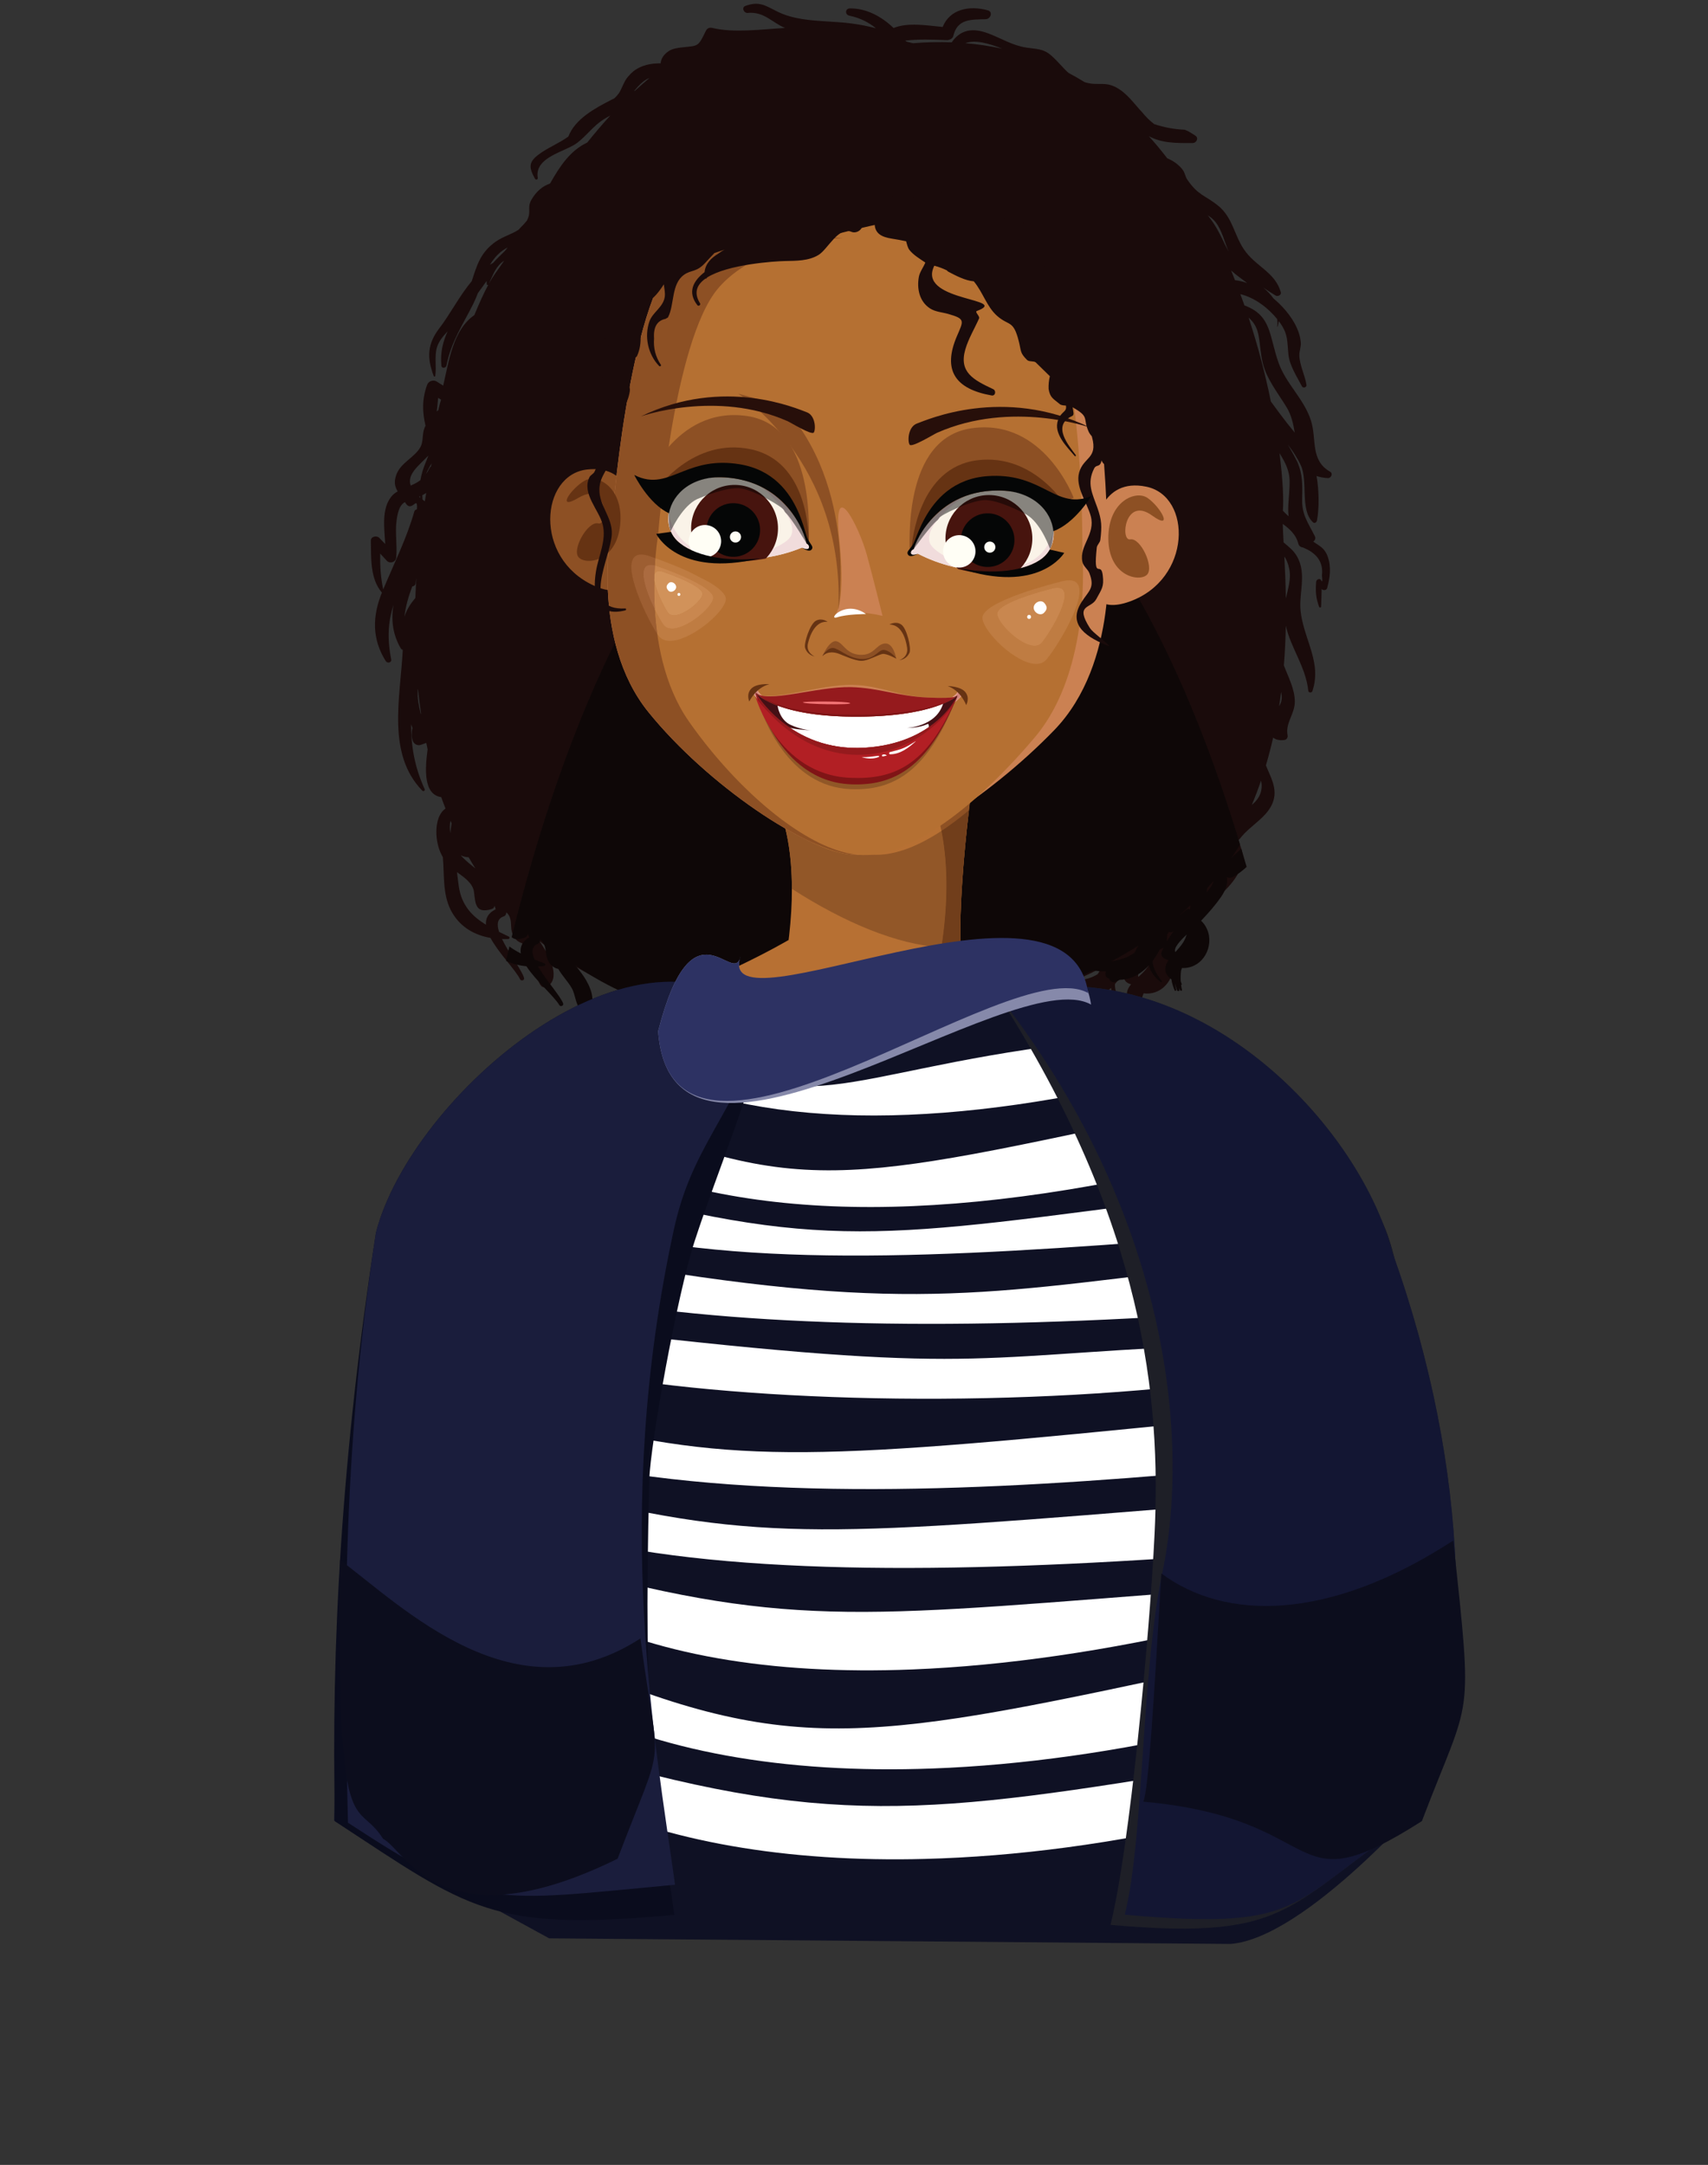 <?xml version="1.0" encoding="UTF-8" standalone="no"?>
<!DOCTYPE svg PUBLIC "-//W3C//DTD SVG 1.1//EN" "http://www.w3.org/Graphics/SVG/1.1/DTD/svg11.dtd">
<svg width="100%" height="100%" viewBox="0 0 4735 6000" version="1.1" xmlns="http://www.w3.org/2000/svg" xmlns:xlink="http://www.w3.org/1999/xlink" xml:space="preserve" xmlns:serif="http://www.serif.com/" style="fill-rule:evenodd;clip-rule:evenodd;stroke-linejoin:round;stroke-miterlimit:2;">
    <rect x="0" y="0" width="4735" height="6000" fill="#333333" stroke="none"/>
    <g transform="matrix(4.153,0.341,-0.341,4.153,540.706,-640.892)">
        <path d="M761.691,432.583C761.664,425.37 759.98,411.923 756.323,394.659C760.24,399.95 763.916,405.349 764.562,412.798C765.315,421.474 764.36,429.337 765.788,435.955C764.272,434.891 762.923,433.76 761.691,432.583ZM762.217,621.009C761.387,624.347 759.453,626.979 757.084,629.337C758.901,623.79 760.495,618.226 761.897,612.662C762.67,615.244 762.973,617.972 762.217,621.009ZM747.775,360.846C742.836,343.919 736.47,325.392 728.462,306.471C737.306,312.989 736.163,321.288 739.726,333.953C743.073,345.848 751.739,354.332 758.733,364.126C762.123,368.873 763.885,374.535 765.298,380.201C763.214,378.012 761.131,375.869 759.186,373.767C755.307,369.576 751.554,365.202 747.775,360.846ZM745.225,666.44C743.247,675.739 734.465,680.6 728.366,687.115C734.726,678.079 740.171,668.766 744.857,659.29C745.509,661.563 745.763,663.915 745.225,666.44ZM769.053,470.741C771.041,477.33 769.3,483.977 768.425,490.576C767.424,480.374 766.245,471.073 765.147,462.922C766.588,464.57 767.884,466.864 769.053,470.741ZM770.38,552.829C770.89,554.565 771.216,556.321 771.106,558.026C770.997,559.716 770.493,561.101 769.819,562.38C770.054,559.172 770.237,555.989 770.38,552.829ZM714.288,276.161C717.725,278.79 721.646,281.187 725.569,283.595C722.854,282.894 720.114,282.48 717.39,282.406C716.361,280.324 715.36,278.239 714.288,276.161ZM713.319,708.313C712.936,708.822 712.529,709.302 712.139,709.802C712.308,708.858 712.422,707.84 712.54,706.827C713.923,705.299 715.299,703.767 716.621,702.218C716.555,703.415 715.671,705.182 713.319,708.313ZM700.011,245.72C698.704,244.049 697.256,242.461 695.806,240.875C697.963,242.041 699.953,243.391 701.538,245.183C706.294,250.567 708.318,257.669 711.747,263.998C707.905,258.121 704.785,251.819 700.011,245.72ZM701.084,721.037C700.313,720.665 699.348,720.665 698.524,721.365C697.176,722.559 695.74,723.647 694.335,724.774L694.227,724.786C696.671,722.663 699.017,720.502 701.315,718.321C701.235,719.226 701.156,720.131 701.084,721.037ZM691.251,749.495C689.813,746.864 694.578,741.819 698.803,737.865C697.205,743.074 694.431,746.019 691.251,749.495ZM685.639,742.341C685.706,740.804 685.773,739.267 685.841,737.722C686.222,737.168 686.637,736.635 686.994,736.064C687.738,736.437 688.637,736.486 689.595,735.842C689.805,735.704 690.009,735.557 690.219,735.418C688.581,737.628 687.033,739.917 685.639,742.341ZM664.097,749.909C663.247,750.499 662.389,751.08 661.482,751.594C657.409,753.907 653.109,754.913 648.742,755.651C655.071,752.284 661.091,748.771 666.805,745.117C665.798,746.611 664.885,748.19 664.097,749.909ZM525.637,139.966C532.371,136.918 541.693,138.962 550.425,141.628C542.436,140.55 534.18,139.972 525.637,139.966ZM309.167,189.532C309.008,189.586 308.86,189.65 308.702,189.704C312.228,184.591 314.899,181.806 318.085,180.304C315.019,183.343 312.035,186.415 309.167,189.532ZM255.831,750.427C246.24,745.573 238.628,739.006 235.75,726.604C234.978,723.28 234.364,720.131 233.728,717.115C238.954,720.352 244.887,723.581 246.102,729.392C247.655,736.827 248.181,743.944 258.726,739.741C259.827,739.302 260.446,738.364 260.502,737.359C260.795,738.123 261.105,738.896 261.419,739.669C256.549,742.577 255.131,746.309 255.831,750.427ZM227.193,691.636C226.57,688.847 226.23,685.967 226.656,683.481C226.947,684.031 227.217,684.594 227.511,685.141C227.401,687.274 227.203,689.469 227.193,691.636ZM222.87,325.343C225.186,318.993 226.656,313.043 231.767,309.255C230.005,312.287 228.233,315.315 226.421,318.324C225.32,320.154 224.124,322.535 222.87,325.343ZM229.507,303.165C230.616,302.135 231.92,301.194 233.31,300.286C232.772,301.222 232.187,302.144 231.454,303.027C228.993,305.994 226.525,308.56 224.585,311.259C223.881,311.717 223.218,312.22 222.55,312.719C224.264,309.247 226.452,306.006 229.507,303.165ZM240.658,706.668C242.297,709.042 244.002,711.373 245.738,713.683C243.98,712.474 242.232,711.325 240.688,710.192C238.637,708.685 236.828,707.25 235.208,705.762C236.924,706.422 238.765,706.695 240.658,706.668ZM201.12,614.265C199.477,609.296 197.931,604.288 197.821,598.826C197.812,598.432 197.851,598.043 197.857,597.651C198.874,603.155 200.034,608.622 201.299,614.057L201.12,614.265ZM193.677,450.566C192.96,452.336 192.237,453.79 191.492,455.059C191.936,453.62 192.468,452.172 193.173,450.697C193.701,449.593 194.185,448.565 194.639,447.561C194.563,448.253 194.483,448.94 194.407,449.632C194.099,449.866 193.837,450.173 193.677,450.566ZM192.219,473.109C191.707,472.723 191.136,472.374 190.593,472.016C190.468,471.057 190.347,470.099 190.262,469.153C191.138,468.606 191.963,468.046 192.712,467.461C192.559,469.357 192.356,471.199 192.219,473.109ZM184.991,550.624C185.191,543.741 186.615,536.981 188.515,530.216C189.63,530.004 190.611,529.139 190.62,527.781C190.628,526.631 190.694,525.478 190.786,524.323C190.866,528.756 191.006,533.202 191.204,537.658C188.311,541.742 186.014,546.074 184.991,550.624ZM169.443,533.76C167.068,525.902 165.993,518.142 165.472,510.145C167.035,511.565 168.609,512.971 170.157,514.447C172.409,516.596 176.283,515.042 176.317,511.925C176.409,503.728 174.139,495.491 174.543,487.344C174.924,479.653 176.435,476.571 179.05,474.681C179.2,474.878 179.346,475.049 179.496,475.254C181.701,478.275 183.514,477.137 184.849,475.999C186.429,474.651 187.34,473.305 187.438,478.856C186.678,478.99 186.013,479.476 185.824,480.416C182.016,499.348 175.298,515.646 169.443,533.76ZM188.872,469.981C188.934,470.316 188.97,470.628 189.039,470.969C188.73,470.768 188.44,470.569 188.133,470.359C188.379,470.234 188.621,470.115 188.872,469.981ZM192.104,442.547C191.835,443.53 191.561,444.512 191.238,445.496C189.452,450.928 188.47,455.223 188.163,459.29C186.426,460.915 184.45,462.112 181.998,463.414L181.994,463.406C178.708,456.003 186.748,449.312 192.104,442.547ZM195.417,403.772C196.099,404.107 196.775,404.47 197.456,404.812C196.929,407.158 196.526,409.516 196.213,411.887C195.896,412.212 195.559,412.524 195.253,412.857C195.409,409.884 195.38,406.59 195.417,403.772ZM793.923,460.61C791.232,454.705 787.687,454.021 783.487,451.388C784.541,450.654 785.078,449.112 784.365,447.929C779.171,439.293 774.445,434.436 773.839,424.034C773.31,414.946 772.966,407.368 768.467,399.215C767.861,398.117 764.857,393.448 761.3,388.408C764.982,392.474 768.37,396.759 771.095,401.532C776.919,411.728 772.807,431.423 782.365,438.686C783.451,439.513 784.702,438.349 784.811,437.299C785.666,429.05 784.655,417.507 782.125,407.762C784.307,408.306 786.762,408.62 789.699,408.537C791.881,408.475 793.131,405.224 790.893,404.18C776.931,397.669 780.385,383.53 775.396,371.326C769.728,357.456 756.927,348.373 750.796,334.83C743.017,317.649 743.786,303.823 725.048,298.623C723.972,296.205 722.827,293.784 721.699,291.362C731.392,292.867 740.799,298.899 747.452,305.856C747.788,307.415 747.992,309.042 747.927,310.804C747.922,310.966 748.186,311.006 748.218,310.843C748.468,309.548 748.576,308.349 748.652,307.173C748.975,307.535 749.313,307.893 749.62,308.258C755.805,315.608 755.272,320.612 756.918,329.024C758.291,336.037 763.612,342.878 767.484,349.025C768.456,350.569 770.905,349.576 770.456,347.787C768.901,341.595 764.776,334.939 764.129,328.695C763.834,325.853 764.908,323.046 764.401,320.045C762.932,311.352 756.748,303.406 750.384,297.581C748.433,295.795 746.234,294.041 743.883,292.381C741.869,289.971 739.386,287.829 736.597,285.797C739.448,287.417 742.294,288.927 745.027,290.314C746.634,291.129 749.156,289.739 748.393,287.756C743.607,275.334 731.466,272.45 722.984,263.063C714.186,253.327 713.129,241.183 701.637,233.565C692.954,227.81 688.251,228.129 680.408,218.487C678.481,216.12 678.538,213.892 676.122,211.451C673.145,208.445 669.624,206.489 665.853,205.313C661.527,200.59 657.092,195.973 652.419,191.614C661.128,195.497 670.203,194.84 681.854,193.796C684.373,193.571 685.804,190.141 683.234,188.758C679.573,186.789 678.795,186.344 675.815,185.385C668.893,185.679 662.044,184.991 655.269,183.321C652.145,181.265 649.307,178.895 646.754,176.211C640.529,170.627 635.18,163.67 626.989,160.624C622.999,159.14 619.934,159.426 616.655,159.713C614.879,159.868 613.041,160.023 610.96,159.897C609.507,159.809 608.205,159.587 606.939,159.332C603.229,157.433 599.451,155.641 595.581,153.992C591.455,150.794 587.887,146.808 583.073,143.309C577.556,139.3 573.194,140.041 566.588,139.593C557.013,138.942 549.63,134.912 540.551,132.299C529.507,129.12 521.745,131.283 516.61,140.149C508.315,140.518 499.77,141.396 490.959,142.846C490.959,142.846 489.446,142.581 486.757,142.189C486.395,141.987 486.044,141.766 485.678,141.572C494.447,139.733 503.037,139.42 513.182,138.953C514.877,138.875 517.068,137.699 517.336,135.827C519.024,124.036 528.587,124.042 537.96,122.959C541.097,122.597 542.52,117.668 538.781,116.962C526.246,114.598 513.559,118.225 509.785,130.45C499.286,130.341 486.48,129.129 477.294,133.828C468.512,126.699 458.015,122.198 447.242,123.215C444.068,123.515 444.15,127.646 447.242,128.037C454.46,128.949 460.379,131.348 465.63,134.972C460.366,133.997 454.911,133.402 449.317,133.113C444.338,132.856 439.223,132.961 434.086,133.067C422.096,133.313 409.984,133.56 399.187,129.191C390.73,125.769 386.668,123.238 377.861,127.221C375.108,128.466 377.185,132.24 379.796,131.762C390.457,129.813 396.575,136.954 405.317,139.697C389.775,141.88 371.57,145.912 357.149,143.639C355.181,143.329 353.661,144.129 352.94,146.001C348.604,157.251 348.756,156.09 338.184,158.173C335.285,158.744 331.868,159.467 329.471,161.36C326.119,164.006 324.795,166.895 324.738,169.905C320.229,170.256 315.936,171.216 312.075,173.22C308.204,175.228 306.03,177.49 303.572,180.916C301.416,183.92 300.309,189.323 298.585,192.185C297.808,193.475 296.894,194.624 295.909,195.7C295.354,196.028 294.805,196.333 294.243,196.681C283.875,203.103 271.065,211.348 267.547,223.478C261.741,228.484 255.077,231.598 249.281,236.608C242.787,242.223 242.599,245.639 247.748,253.298C248.342,254.181 249.779,253.642 249.504,252.566C246.002,238.816 266.393,233.79 273.712,227.2C279.665,221.841 283.393,215.198 289.91,210.231C291.327,209.151 292.78,208.212 294.217,207.267C289.321,213.548 284.769,219.963 280.381,226.439C269.403,232.718 263.412,243.854 257.952,255.641C253.234,257.642 249.322,261.507 246.571,267.214C244.221,272.088 246.378,274.475 245.577,278.424C245.347,279.557 245.012,280.564 244.624,281.507C243.415,283.252 242.134,284.933 240.743,286.514C240.324,286.99 239.979,287.473 239.623,287.955C235.381,291.305 229.781,293.24 225.212,297.013C215.347,305.156 213.879,314.166 211.359,324.577C204.058,334.893 198.94,347.465 192.436,357.585C185.369,368.579 185.617,377.744 191.37,389.623C191.609,390.115 192.306,389.828 192.334,389.364C192.72,383.261 190.61,376.281 191.891,370.313C192.769,366.23 195.365,362.596 198.097,359.153C195.6,366.159 194.244,373.477 195.854,382.329C196.22,384.339 199.006,383.615 199.193,381.882C200.91,365.99 207.784,354.105 213.587,339.589C214.549,337.184 215.344,334.713 216.076,332.225C217.779,329.381 219.481,326.535 221.202,323.704C221.294,324.435 221.336,325.132 221.519,325.923C221.641,326.45 222.25,326.421 222.536,326.079C220.164,331.497 217.577,338.535 214.934,346.937C201.547,358.034 200.633,378.464 198.116,395.356C196.639,394.649 195.18,393.935 193.848,393.17C191.418,391.775 188.151,393.049 187.418,395.755C184.806,405.391 185.589,413.674 188.578,422.994C188.416,423.395 188.237,423.796 188.101,424.196C186.63,428.542 188.163,433.232 186.405,437.275C183.169,444.717 173.95,448.619 171.765,457.472C170.591,462.228 171.68,465.144 173.7,467.984C172.206,468.99 170.859,470.164 169.737,471.828C163.926,480.444 166.752,492.775 168.307,503.492C166.879,502.305 165.466,501.114 164.145,499.891C162.273,498.162 158.284,499.225 158.591,502.166C159.779,513.585 160.037,527.144 168.59,535.779L168.765,535.861C163.676,552.116 164.582,567.186 175.022,581.113C176.242,582.742 179.168,581.872 178.534,579.649C174.589,565.838 174.478,554.857 177.07,543.457C176.211,553.282 178.119,563.095 184.291,571.871C184.637,572.365 185.149,572.633 185.692,572.736C186.683,604.875 180.609,642.471 206.274,664.998C207.077,665.703 208.328,664.819 207.783,663.846C199.876,649.743 196.499,636.317 195.227,621.624C195.599,622.4 195.973,623.176 196.358,623.941C195.911,626.544 196.061,629.264 197.08,632.038C198.012,634.573 200.745,635.92 203.269,634.527L203.507,634.419C203.823,634.354 204.117,634.221 204.375,634.028C205.026,633.722 205.679,633.423 206.34,633.142C206.749,634.525 207.135,635.917 207.563,637.293C206.965,649.752 206.935,667.537 219.225,668.291C220.322,670.757 221.479,673.189 222.656,675.611C216.317,680.722 216.741,693.596 220.53,702.538C221.393,704.575 222.392,706.316 223.54,707.941C225.714,720.629 225.279,734.001 233.095,744.753C239.653,753.775 249.204,757.977 259.54,758.923C265.864,768.674 278.005,778.859 281.422,784.738C282.195,786.067 284.527,785.187 283.988,783.668C282.315,778.947 272.635,768.278 267.236,759.039C268.584,758.965 269.932,758.893 271.283,758.727C272.276,758.606 272.486,757.375 271.518,757.005C269.277,756.149 267.066,755.307 264.9,754.444C262.897,749.646 262.908,745.698 267.154,743.926C268.321,743.439 268.679,742.281 268.637,741.143C269.469,741.763 270.235,742.472 270.826,743.459C272.737,746.654 272.198,750.487 273.422,753.877C274.781,757.649 277.547,760.094 280.762,760.709C283.293,765.226 287.108,768.949 289.685,773.448C292.232,777.897 292.118,784.331 295.732,787.922C296.634,788.818 298.125,789.005 299.226,788.369C307.54,783.569 301.603,771.475 297.683,765.688C295.978,763.169 294.049,760.818 292.242,758.379C334.461,787.506 392.736,803.804 472.359,798.985C541.823,794.781 595.43,781.202 636.809,761.632C639.701,762.235 642.487,762.433 645.179,762.314C644.22,763.991 644.823,766.49 647.04,767.076L647.24,767.114C647.684,768.869 649.611,770.27 651.803,769.185C652.645,768.768 653.461,768.352 654.267,767.933C661.964,767.771 668.522,763.972 673.683,758.344C674.626,762.412 677.384,766.215 681.488,769.435C682.016,769.849 682.628,769.234 682.22,768.711C679.575,765.329 676.085,760.166 676.132,755.413C677.888,753.103 679.427,750.582 680.771,747.955C681.556,747.469 682.459,747.016 683.477,746.597C683.014,747.578 682.495,748.507 682.084,749.535C681.26,751.588 683.015,753.52 684.768,754.209C685.539,754.511 686.195,754.686 686.811,754.788C682.985,760.093 684.334,764.528 688.632,767.613C689.027,770.104 689.711,772.563 690.804,774.98C691.082,775.596 692.054,775.153 691.884,774.529C691.483,773.053 691.212,771.563 691.004,770.065C691.381,771.688 691.83,773.303 692.422,774.899C692.777,775.856 694.255,775.489 693.99,774.471C693.902,774.133 693.858,773.791 693.782,773.452C694.044,773.971 694.288,774.51 694.588,774.98C694.943,775.536 695.837,775.183 695.668,774.529C695.4,773.491 695.235,772.429 695.086,771.365C695.398,771.373 695.628,771.034 695.481,770.722C695.232,770.194 695.12,769.507 694.87,768.951L694.858,768.915C694.713,766.561 694.783,764.193 695.062,761.851C695.276,761.233 695.494,760.623 695.696,760.024C695.925,760.061 696.144,760.119 696.393,760.12C709.692,760.149 717.306,745.65 712.394,734.34C711.373,731.988 709.982,730.129 708.394,728.623C713.241,723.596 717.99,718.161 721.807,712.609C724.21,709.112 726.624,703.965 725.415,699.622C726.63,700.189 728.098,700.293 729.352,699.657C738.99,694.76 751.311,681.048 753.505,670.176C754.814,663.691 752.763,658.481 749.88,653.53C750.351,653.178 750.784,652.772 751.114,652.245C756.978,642.87 769.189,636.225 771.299,624.77C772.871,616.235 767.814,609.464 764.289,602.31C765.608,596.024 766.697,589.756 767.573,583.534C769.365,584.75 771.882,585.23 775.251,584.491C776.606,584.193 777.427,582.622 777.057,581.345C774.65,573.011 780.864,566.711 779.951,558.026C779.089,549.827 774.295,542.507 770.763,535.096C770.746,525.931 770.416,517.073 769.885,508.645C774.333,523.122 785.33,534.716 788.346,550.596C788.606,551.966 790.73,551.87 791.054,550.596C796.597,528.77 778.923,513.09 778.226,491.839C777.891,481.655 779.703,471.41 773.67,462.313C771.18,458.557 767.487,456.091 763.878,453.579C763.245,448.946 762.697,444.837 762.308,441.324C767.161,444.39 771.705,447.677 773.659,453.517C774.12,454.896 775.27,455.766 776.735,455.832C786.609,458.752 791.398,464.578 791.107,473.309C791.922,477.339 791.732,478.311 790.535,476.227C789.326,475.319 787.616,476.559 787.623,477.88C787.65,484.206 788.26,488.756 791.018,494.443C791.295,495.016 792.325,494.755 792.257,494.112C792.229,493.846 791.737,482.499 791.625,482.394C792.729,483.411 794.941,483.115 795.256,481.446C796.562,474.519 796.937,467.223 793.923,460.61Z" style="fill:rgb(26,11,11);fill-rule:nonzero;"/>
    </g>
    <g transform="matrix(4.167,0,0,4.167,377.843,-484.505)">
        <path d="M713.318,708.313C712.936,708.822 712.529,709.302 712.139,709.802C712.308,708.858 712.421,707.84 712.54,706.827C713.923,705.299 715.299,703.767 716.621,702.218C716.555,703.415 715.671,705.182 713.318,708.313ZM701.084,721.037C700.313,720.665 699.348,720.665 698.524,721.365C697.175,722.559 695.74,723.647 694.335,724.774L694.226,724.786C696.671,722.663 699.017,720.502 701.315,718.321C701.235,719.226 701.156,720.131 701.084,721.037ZM691.251,749.495C689.812,746.864 694.578,741.819 698.803,737.865C697.205,743.074 694.431,746.019 691.251,749.495ZM685.639,742.341C685.705,740.804 685.773,739.267 685.841,737.722C686.222,737.168 686.637,736.635 686.994,736.064C687.738,736.437 688.638,736.486 689.595,735.842C689.805,735.704 690.009,735.557 690.219,735.418C688.581,737.627 687.033,739.917 685.639,742.341ZM664.097,749.909C663.247,750.499 662.389,751.08 661.482,751.594C657.409,753.907 653.11,754.913 648.741,755.651C655.071,752.284 661.091,748.771 666.805,745.117C665.798,746.611 664.885,748.19 664.097,749.909ZM735.163,680.782C732.834,682.861 730.445,684.893 728.366,687.115C730.469,684.126 732.439,681.095 734.349,678.049C679.793,497.333 595.322,381.331 500.464,381.331C395.229,381.331 302.748,524.061 249.731,739.562C251.432,741.17 254.073,741.595 258.725,739.741C259.827,739.302 260.446,738.364 260.502,737.359C260.797,738.123 261.105,738.896 261.419,739.669C256.549,742.577 255.132,746.309 255.83,750.427C253.112,749.05 250.577,747.509 248.238,745.764C247.472,748.943 246.708,752.127 245.96,755.337C250.18,757.316 254.768,758.486 259.54,758.923C265.865,768.674 278.005,778.859 281.422,784.738C282.194,786.067 284.527,785.187 283.988,783.668C282.316,778.947 272.635,768.278 267.236,759.039C268.584,758.965 269.931,758.893 271.283,758.727C272.276,758.606 272.487,757.375 271.518,757.005C269.277,756.149 267.067,755.306 264.9,754.444C262.897,749.646 262.908,745.698 267.154,743.926C268.321,743.439 268.678,742.281 268.637,741.143C269.469,741.763 270.235,742.472 270.825,743.459C272.737,746.654 272.198,750.487 273.421,753.877C274.781,757.65 277.547,760.094 280.762,760.709C283.293,765.226 287.108,768.949 289.684,773.448C292.232,777.897 292.119,784.331 295.732,787.922C296.634,788.818 298.125,789.005 299.226,788.369C307.54,783.569 301.603,771.475 297.683,765.688C295.978,763.169 294.049,760.818 292.242,758.38C334.462,787.506 392.737,803.804 472.359,798.985C541.824,794.782 595.43,781.202 636.809,761.632C639.702,762.235 642.487,762.433 645.179,762.314C644.22,763.992 644.823,766.491 647.04,767.076L647.24,767.114C647.684,768.869 649.612,770.27 651.803,769.185C652.645,768.768 653.461,768.352 654.267,767.933C661.964,767.77 668.522,763.972 673.683,758.344C674.626,762.412 677.385,766.215 681.488,769.435C682.016,769.849 682.628,769.234 682.219,768.712C679.575,765.329 676.085,760.166 676.132,755.413C677.888,753.103 679.427,750.582 680.771,747.955C681.556,747.469 682.459,747.016 683.477,746.597C683.014,747.578 682.495,748.507 682.083,749.535C681.26,751.588 683.015,753.52 684.768,754.208C685.539,754.511 686.195,754.686 686.811,754.788C682.986,760.093 684.334,764.528 688.632,767.612C689.027,770.104 689.711,772.563 690.803,774.98C691.082,775.596 692.054,775.153 691.884,774.529C691.483,773.053 691.212,771.563 691.004,770.065C691.381,771.688 691.83,773.303 692.422,774.899C692.777,775.856 694.255,775.489 693.989,774.471C693.902,774.134 693.858,773.792 693.782,773.452C694.044,773.971 694.288,774.51 694.588,774.98C694.942,775.536 695.837,775.183 695.668,774.529C695.4,773.491 695.235,772.429 695.086,771.365C695.398,771.373 695.628,771.034 695.481,770.723C695.232,770.194 695.119,769.508 694.869,768.951L694.858,768.915C694.713,766.561 694.784,764.193 695.063,761.851C695.275,761.233 695.494,760.623 695.696,760.024C695.926,760.061 696.144,760.119 696.393,760.12C709.692,760.149 717.306,745.65 712.394,734.34C711.373,731.988 709.982,730.129 708.394,728.623C713.241,723.596 717.989,718.162 721.807,712.608C724.21,709.112 726.623,703.965 725.416,699.622C726.63,700.189 728.098,700.294 729.352,699.657C732.342,698.138 735.576,695.71 738.7,692.841C737.536,688.789 736.356,684.771 735.163,680.782Z" style="fill:rgb(14,7,7);fill-rule:nonzero;"/>
    </g>
    <g transform="matrix(4.167,0,0,4.167,377.843,-484.505)">
        <path d="M405.652,852.495C405.652,852.495 452.301,735.678 430.252,661.439C408.202,587.201 560.547,607.317 560.547,607.317C560.547,607.317 543.259,711.046 549.546,767.626L539.29,829.57L484.033,909.297L405.652,852.495Z" style="fill:rgb(183,112,51);fill-rule:nonzero;"/>
    </g>
    <g transform="matrix(4.167,0,0,4.167,377.843,-484.505)">
        <path d="M560.319,608.714C541.061,603.173 522.164,609.21 534.724,664.509C557.316,763.979 482.227,900.102 482.227,900.102L484.033,909.297L535.171,830.944L549.546,767.626C543.686,714.88 558.311,621.173 560.319,608.714Z" style="fill:rgb(142,81,36);fill-rule:nonzero;"/>
    </g>
    <g transform="matrix(4.167,0,0,4.167,377.843,-484.505)">
        <path d="M548.253,746.48L548.25,746.48C547.628,717.529 550.702,682.735 553.932,655.183L553.933,655.182C550.703,682.735 547.63,717.527 548.253,746.48ZM436.171,707.441C436.169,707.439 436.169,707.439 436.167,707.438C436.157,692.222 434.645,677.398 430.952,663.894C434.648,677.402 436.163,692.22 436.171,707.441Z" style="fill:rgb(11,6,6);fill-rule:nonzero;"/>
    </g>
    <g transform="matrix(4.167,0,0,4.167,377.843,-484.505)">
        <path d="M548.25,746.48C547.628,717.526 550.702,682.733 553.932,655.183C550.702,682.735 547.628,717.529 548.25,746.48ZM535.597,746.334C506.235,744.559 471.446,730.046 436.171,707.441C436.163,692.22 434.648,677.402 430.952,663.894C440.238,669.223 449.224,673.716 457.537,677.157C468.312,682.056 478.549,684.801 487.673,684.801L487.907,684.801C487.97,684.801 488.033,684.801 488.097,684.8C488.3,684.799 488.508,684.795 488.714,684.789C489.155,684.779 489.591,684.762 490.027,684.739C490.801,684.78 491.586,684.801 492.371,684.801C505.663,684.803 520.459,678.877 535.655,668.906C540.495,693.517 539.63,720.167 535.597,746.334Z" style="fill:rgb(146,87,40);fill-rule:nonzero;"/>
    </g>
    <g transform="matrix(4.167,0,0,4.167,377.843,-484.505)">
        <path d="M541.574,746.517C539.609,746.517 537.615,746.456 535.597,746.334C539.63,720.167 540.495,693.517 535.655,668.906C541.707,664.934 547.822,660.321 553.932,655.183C550.702,682.733 547.628,717.526 548.25,746.48C547.515,746.461 546.779,746.444 546.047,746.408C544.571,746.481 543.083,746.517 541.574,746.517Z" style="fill:rgb(113,62,27);fill-rule:nonzero;"/>
    </g>
    <g transform="matrix(4.167,0,0,4.167,377.843,-484.505)">
        <path d="M669.447,788.683C610.84,773.208 548.189,742.208 548.189,742.208C548.189,742.208 531.095,821.06 495.487,820.655C460.098,820.254 433.986,741.444 433.986,741.444C433.986,741.444 380.13,773.208 321.522,788.683C314.484,790.542 309.598,797.063 309.941,804.335C310.539,817.041 315.603,837.399 337.703,858.034C337.703,858.034 337.202,873.167 338.166,892.856C380.601,912.832 430.974,924.457 485.06,924.457C550.04,924.457 609.69,907.716 656.599,879.805C656.545,868.615 656.109,861.152 656.109,861.152C678.208,840.516 680.43,817.041 681.029,804.335C681.37,797.063 676.485,790.542 669.447,788.683Z" style="fill:rgb(183,112,51);fill-rule:nonzero;"/>
    </g>
    <g transform="matrix(4.167,0,0,4.167,377.843,-484.505)">
        <path d="M321.522,788.683C314.621,790.507 309.821,796.817 309.958,803.917C310.611,816.639 315.747,836.858 337.703,857.359C337.703,857.359 337.694,857.622 337.684,858.016L337.703,858.034C337.703,858.034 337.558,862.479 337.576,869.649C337.577,870.183 337.578,870.701 337.582,871.263C337.583,871.358 337.584,871.457 337.584,871.552C337.628,877.434 337.793,884.788 338.202,892.872C380.629,912.838 430.988,924.457 485.06,924.457C550.04,924.457 609.69,907.716 656.599,879.805C656.545,868.615 656.109,861.152 656.109,861.152L656.143,861.118C656.123,860.734 656.109,860.477 656.109,860.477C678.049,839.99 680.394,816.718 681.013,803.95C681.165,796.836 676.359,790.509 669.447,788.683C643.076,781.72 615.905,771.617 593.972,762.606C595.364,765.9 596.286,773.015 580.484,776.176C574.183,777.436 407.916,783.037 402.848,779.659C390.569,771.472 392.519,764.289 393.464,762.186C373.459,771.392 347.985,781.696 321.522,788.683Z" style="fill:rgb(15,17,36);fill-rule:nonzero;"/>
    </g>
    <g transform="matrix(4.167,0,0,4.167,386.766,-492.82)">
        <path d="M321.522,788.683C314.621,790.507 189.474,856.173 166.833,919.881C134.821,1009.96 129.447,1329.17 129.447,1329.17L272.505,1407.44L725.881,1411.18C776.147,1407.16 857.123,1312.96 857.123,1312.96C857.123,1312.96 859.809,992.002 825.639,928.718C794.936,871.857 676.359,790.509 669.447,788.683C643.076,781.72 615.905,771.617 593.972,762.606C595.364,765.9 596.286,773.015 580.484,776.176C574.183,777.436 407.916,783.037 402.848,779.659C390.569,771.472 392.519,764.289 393.464,762.186C373.459,771.392 347.985,781.696 321.522,788.683Z" style="fill:rgb(15,17,36);fill-rule:nonzero;"/>
    </g>
    <g transform="matrix(4.167,0,0,4.167,377.843,-484.505)">
        <path d="M594.352,767.701L665.101,800.464C665.101,800.464 671.199,821.967 651.166,849.098C651.166,849.098 665.974,821.201 653.956,805.038C645.317,793.418 594.352,767.701 594.352,767.701Z" style="fill:rgb(31,35,79);fill-rule:nonzero;"/>
    </g>
    <g transform="matrix(4.163,0.184,-0.184,4.163,464.151,-571.787)">
        <path d="M331.245,464.975C331.245,464.975 329.513,431.791 298.707,436.717C267.899,441.643 265.587,497.074 306.641,513.636C347.695,530.199 331.245,464.975 331.245,464.975Z" style="fill:rgb(141,80,36);fill-rule:nonzero;"/>
    </g>
    <g transform="matrix(4.163,0.184,-0.184,4.163,464.151,-571.787)">
        <path d="M646.841,473.416C646.841,473.416 642.24,344.57 609.261,307.757C580.816,276.003 502.734,294.463 481.808,300.137C460.882,294.463 381.831,257.883 353.384,289.637C320.405,326.45 316.773,473.416 316.773,473.416C316.773,473.416 305.269,549.342 346.684,596.126C387.88,642.664 456.622,684.855 487.833,684.801C515.807,684.855 575.733,642.664 616.929,596.126C658.344,549.342 646.841,473.416 646.841,473.416Z" style="fill:rgb(203,129,82);fill-rule:nonzero;"/>
    </g>
    <g transform="matrix(4.163,0.184,-0.184,4.163,464.151,-571.787)">
        <path d="M638.373,459.951C638.373,459.951 640.105,426.765 670.912,431.692C701.719,436.618 704.033,492.048 662.978,508.611C621.925,525.173 638.373,459.951 638.373,459.951Z" style="fill:rgb(203,129,82);fill-rule:nonzero;"/>
    </g>
    <g transform="matrix(4.163,0.184,-0.184,4.163,464.151,-571.787)">
        <path d="M672.016,439.098C663.993,434.136 645.82,442.446 647.255,467.571C648.688,492.696 669.471,495.378 674.052,490.101C678.634,484.825 668.607,465.617 661.823,467.18C655.038,468.744 657.053,438.528 675.531,450.627C690.78,460.611 681.047,444.682 672.016,439.098Z" style="fill:rgb(141,80,36);fill-rule:nonzero;"/>
    </g>
    <g transform="matrix(4.163,0.184,-0.184,4.163,464.151,-571.787)">
        <path d="M630.422,478.345C630.422,478.345 626.421,349.314 597.732,312.448C587.841,299.739 583.652,286.688 581.018,275.954C578.879,276.602 576.441,276.494 573.934,275.205C573.766,275.119 573.603,275.032 573.436,274.945C573.316,274.889 573.2,274.823 573.082,274.76C567.693,271.956 562.653,269.033 557.597,266.446C554.556,265.737 551.491,265.126 548.432,264.506C539.859,262.771 530.932,261.407 523.137,257.215C522.818,257.043 522.55,256.838 522.265,256.643C471.326,266.586 393.4,290.056 375.973,312.448C347.284,349.314 343.281,478.345 343.281,478.345C343.281,478.345 333.273,554.38 369.302,601.231C405.142,647.836 456.032,686.574 490.027,684.739C524.021,686.574 568.562,647.836 604.405,601.231C640.431,554.38 630.422,478.345 630.422,478.345Z" style="fill:rgb(181,112,50);fill-rule:nonzero;"/>
    </g>
    <g transform="matrix(4.163,0.184,-0.184,4.163,464.151,-571.787)">
        <path d="M441.233,665.445C440.545,664.993 439.858,664.534 439.169,664.068C439.054,663.991 438.94,663.912 438.826,663.834C438.235,663.434 437.643,663.027 437.052,662.616C436.906,662.515 436.761,662.414 436.616,662.313C436.041,661.911 435.466,661.507 434.892,661.096C434.751,660.997 434.61,660.897 434.471,660.797C433.863,660.36 433.254,659.919 432.645,659.473C432.548,659.402 432.451,659.333 432.355,659.261C430.194,657.675 428.032,656.028 425.874,654.326L425.613,654.119C425,653.634 424.387,653.144 423.774,652.65C423.623,652.529 423.474,652.408 423.325,652.286C422.768,651.835 422.211,651.381 421.656,650.923C421.489,650.786 421.323,650.649 421.157,650.511C420.605,650.054 420.051,649.592 419.499,649.127C419.346,648.998 419.192,648.869 419.039,648.74C418.439,648.231 417.837,647.719 417.237,647.203C417.14,647.119 417.043,647.036 416.946,646.952C415.517,645.72 414.093,644.466 412.673,643.189L412.515,643.045C411.884,642.477 411.254,641.904 410.625,641.328C410.459,641.176 410.294,641.024 410.128,640.871C409.608,640.393 409.089,639.911 408.571,639.427C408.372,639.242 408.174,639.055 407.976,638.869C407.486,638.409 406.997,637.946 406.508,637.482C406.304,637.287 406.099,637.092 405.896,636.897C405.399,636.421 404.903,635.942 404.407,635.462C404.223,635.283 404.038,635.104 403.853,634.924C403.296,634.38 402.738,633.831 402.182,633.28C402.066,633.166 401.95,633.052 401.833,632.938C400.479,631.591 399.132,630.227 397.793,628.848C397.62,628.668 397.447,628.488 397.273,628.308C396.789,627.806 396.306,627.304 395.824,626.798C395.605,626.567 395.386,626.337 395.167,626.106C394.731,625.645 394.297,625.184 393.862,624.721C393.629,624.471 393.394,624.22 393.161,623.969C392.738,623.514 392.316,623.055 391.894,622.598C391.664,622.348 391.434,622.096 391.203,621.844C390.768,621.367 390.333,620.887 389.898,620.406C389.691,620.175 389.483,619.947 389.276,619.716C388.752,619.133 388.231,618.546 387.711,617.958C387.599,617.831 387.487,617.707 387.375,617.579C386.741,616.86 386.111,616.137 385.483,615.412C385.334,615.24 385.186,615.066 385.037,614.893C384.565,614.344 384.093,613.795 383.624,613.243C383.404,612.984 383.186,612.724 382.967,612.464C382.57,611.995 382.175,611.525 381.781,611.053C381.542,610.767 381.304,610.48 381.066,610.193C380.692,609.741 380.318,609.288 379.946,608.833C379.706,608.541 379.466,608.248 379.228,607.954C378.853,607.493 378.479,607.03 378.107,606.567C377.88,606.285 377.651,606.002 377.426,605.72C377.025,605.217 376.627,604.713 376.229,604.209C376.036,603.965 375.843,603.722 375.651,603.476C375.067,602.73 374.484,601.981 373.907,601.231C337.879,554.38 347.886,478.345 347.886,478.345C347.886,478.345 351.891,349.314 380.579,312.448C380.902,312.033 381.233,311.623 381.567,311.214C381.674,311.083 381.784,310.954 381.893,310.824C382.124,310.547 382.356,310.27 382.592,309.997C382.719,309.848 382.85,309.7 382.98,309.553C383.205,309.297 383.43,309.042 383.658,308.789C383.792,308.643 383.926,308.496 384.06,308.35C384.299,308.092 384.54,307.836 384.781,307.582C384.907,307.449 385.032,307.315 385.16,307.184C385.45,306.883 385.743,306.586 386.039,306.29L386.281,306.048C386.664,305.67 387.052,305.294 387.445,304.922L387.663,304.719C387.983,304.419 388.306,304.121 388.631,303.825C388.756,303.712 388.881,303.6 389.008,303.489C389.288,303.238 389.569,302.989 389.855,302.742C389.991,302.623 390.129,302.505 390.265,302.387C390.55,302.144 390.838,301.903 391.125,301.662C391.257,301.552 391.389,301.443 391.522,301.333C391.843,301.07 392.166,300.809 392.492,300.549C392.591,300.471 392.69,300.391 392.789,300.313C393.662,299.625 394.549,298.953 395.451,298.295L395.688,298.127C396.057,297.859 396.43,297.594 396.803,297.331C396.92,297.251 397.036,297.171 397.15,297.09C397.499,296.849 397.849,296.61 398.2,296.372C398.318,296.293 398.435,296.216 398.552,296.138C398.924,295.889 399.298,295.643 399.674,295.4C399.766,295.341 399.857,295.281 399.948,295.223C401.389,294.298 402.858,293.405 404.353,292.549L404.523,292.453C404.961,292.202 405.403,291.954 405.845,291.709L406.085,291.578C406.523,291.337 406.962,291.101 407.402,290.866L407.597,290.762C409.66,289.669 411.761,288.639 413.888,287.669L413.973,287.632C414.477,287.401 414.984,287.174 415.492,286.952L415.597,286.904C418.295,285.723 421.027,284.636 423.772,283.643L423.821,283.626C424.36,283.43 424.902,283.239 425.443,283.051L425.466,283.042C426.018,282.851 426.569,282.663 427.12,282.479C439.431,278.37 451.784,276.11 462.012,275.486C451.153,274.734 435.461,276.305 419.285,280.601C393.703,274.936 367.401,273.992 353.384,289.637C320.405,326.45 316.773,473.416 316.773,473.416C316.773,473.416 305.269,549.342 346.684,596.126C387.88,642.664 456.622,684.855 487.833,684.801C488.462,684.804 489.113,684.775 489.773,684.735C475.411,683.976 458.525,676.823 441.233,665.445Z" style="fill:rgb(141,80,36);fill-rule:nonzero;"/>
    </g>
    <g transform="matrix(4.163,0.184,-0.184,4.163,464.151,-571.787)">
        <path d="M297.603,444.123C305.626,439.162 323.799,447.47 322.365,472.596C320.931,497.721 300.149,500.402 295.567,495.127C290.986,489.85 301.011,470.642 307.795,472.205C314.581,473.769 312.566,443.552 294.089,455.651C278.84,465.635 288.572,449.708 297.603,444.123Z" style="fill:rgb(102,51,19);fill-rule:nonzero;"/>
    </g>
    <g transform="matrix(4.163,0.184,-0.184,4.163,464.151,-571.787)">
        <path d="M511.78,554.268C511.78,554.268 517.877,552.204 516.697,545.81C515.516,539.418 512.077,530.468 504.305,530.861C504.305,530.861 508.142,528.107 512.077,530.468C516.01,532.828 519.551,546.007 518.468,548.86C517.386,551.712 515.124,553.678 511.78,554.268Z" style="fill:rgb(102,51,19);fill-rule:nonzero;"/>
    </g>
    <g transform="matrix(4.163,0.184,-0.184,4.163,464.151,-571.787)">
        <path d="M455.587,554.268C455.587,554.268 449.49,552.204 450.669,545.81C451.85,539.418 455.293,530.468 463.062,530.861C463.062,530.861 459.226,528.107 455.293,530.468C451.358,532.828 447.817,546.007 448.9,548.86C449.981,551.712 452.243,553.678 455.587,554.268Z" style="fill:rgb(102,51,19);fill-rule:nonzero;"/>
    </g>
    <g transform="matrix(4.163,0.184,-0.184,4.163,464.151,-571.787)">
        <path d="M509.781,553.285C509.781,553.285 507.551,542.597 501.649,543.58C495.747,544.564 495.136,551.849 485.667,551.819C476.197,551.787 474.308,544.437 469.588,543.517C464.867,542.597 460.605,553.81 460.605,553.81C460.605,553.81 465.85,548.105 470.374,550.071C474.898,552.039 481.848,556.403 488.405,555.498C494.962,554.595 496.535,548.421 501.061,549.541C505.583,550.662 509.781,553.285 509.781,553.285Z" style="fill:rgb(141,80,36);fill-rule:nonzero;"/>
    </g>
    <g transform="matrix(4.163,0.184,-0.184,4.163,464.151,-571.787)">
        <path d="M460.605,553.81C460.605,553.81 464.146,546.727 468.867,548.301C473.587,549.875 480.014,555.252 488.144,554.464C496.274,553.678 497.849,547.252 501.914,547.908C505.977,548.563 509.781,552.76 509.781,553.285C509.781,553.285 503.161,550.007 500.472,550.596C497.783,551.187 490.832,555.711 486.373,555.777C481.914,555.842 473.721,552.432 471.621,551.776C469.523,551.121 464.537,549.744 460.605,553.81Z" style="fill:rgb(102,51,19);fill-rule:nonzero;"/>
    </g>
    <g transform="matrix(4.163,0.184,-0.184,4.163,464.151,-571.787)">
        <path d="M466.573,527.93C466.573,527.93 475.292,520.761 499.42,525.286C499.42,525.286 492.577,501.969 487.103,484.893C481.808,468.368 461.807,431.144 468.399,475.333C472.409,502.215 472.409,522.642 466.573,527.93Z" style="fill:rgb(203,129,82);fill-rule:nonzero;"/>
    </g>
    <g transform="matrix(4.163,0.184,-0.184,4.163,464.151,-571.787)">
        <path d="M469.92,522.642C469.92,522.642 479.154,440.375 426.811,388.577L396.976,381.905C396.976,381.905 469.876,423.798 469.92,522.642Z" style="fill:rgb(141,80,36);fill-rule:nonzero;"/>
    </g>
    <g transform="matrix(4.163,0.184,-0.184,4.163,464.151,-571.787)">
        <path d="M515.713,483.996C515.513,477.223 507.296,406.86 552.849,398.069C600.835,388.808 623.006,441.284 623.006,441.284L515.713,483.996Z" style="fill:rgb(141,80,36);fill-rule:nonzero;"/>
    </g>
    <g transform="matrix(4.163,0.184,-0.184,4.163,464.151,-571.787)">
        <path d="M448.233,478.734C447.824,471.971 449.692,401.155 403.535,396.488C354.911,391.572 337.54,445.825 337.54,445.825L448.233,478.734Z" style="fill:rgb(141,80,36);fill-rule:nonzero;"/>
    </g>
    <g transform="matrix(4.163,0.184,-0.184,4.163,464.151,-571.787)">
        <path d="M446.831,479.459C446.831,479.459 443.045,464.569 429.803,452.603C421.496,445.097 409.468,438.742 392.32,437.936C391.434,437.894 390.559,437.874 389.703,437.874C387.713,437.874 385.806,437.984 383.98,438.194C366.045,440.253 356.064,451.932 354.483,463.353C354.418,463.327 354.355,463.301 354.29,463.274C354.748,458.38 356.56,453.359 359.707,448.925C367.043,441.288 377.58,435.086 389.686,434.915C390.419,434.918 391.148,434.913 391.903,434.949C394.683,435.079 397.33,435.367 399.85,435.792C412.451,437.92 421.871,443.481 428.831,449.951C430.223,451.244 431.517,452.574 432.718,453.92C435.12,456.613 437.151,459.37 438.859,462.03C442.271,467.351 444.387,472.281 445.573,475.531C446.018,476.75 446.333,477.733 446.536,478.41C446.739,479.086 446.831,479.459 446.831,479.459Z" style="fill:rgb(4,5,5);fill-rule:nonzero;"/>
    </g>
    <g transform="matrix(4.163,0.184,-0.184,4.163,464.151,-571.787)">
        <path d="M530.286,402.039C528.101,403.123 513.994,412.756 512.427,410.758C510.862,408.761 510.647,398.9 516.755,396.419C522.861,393.937 572.829,368.655 631.947,394.083C631.947,394.083 578.973,377.863 530.286,402.039Z" style="fill:rgb(39,15,10);fill-rule:nonzero;"/>
    </g>
    <g transform="matrix(4.163,0.184,-0.184,4.163,464.151,-571.787)">
        <path d="M430.578,398.698C432.753,399.544 447.03,407.515 448.35,405.477C449.671,403.438 449.028,394.019 442.994,392.178C436.96,390.338 387.156,370.53 332.987,399.847C332.987,399.847 382.09,379.835 430.578,398.698Z" style="fill:rgb(39,15,10);fill-rule:nonzero;"/>
    </g>
    <g transform="matrix(4.163,0.184,-0.184,4.163,464.151,-571.787)">
        <path d="M602.375,552.714C589.153,552.713 567.377,533.375 565.908,524.116C564.104,512.738 615.75,497.662 615.75,497.662C618.642,496.619 621.007,496.142 622.914,496.142C640.713,496.142 618.416,537.793 609.762,549.325C607.978,551.702 605.401,552.714 602.375,552.714ZM615.218,501.436C613.895,501.436 612.253,501.768 610.245,502.492C610.245,502.492 574.387,512.959 575.639,520.858C576.658,527.287 591.778,540.714 600.958,540.715C603.059,540.715 604.848,540.012 606.087,538.362C612.096,530.355 627.576,501.436 615.218,501.436Z" style="fill:rgb(191,124,66);fill-rule:nonzero;"/>
    </g>
    <g transform="matrix(4.163,0.184,-0.184,4.163,464.151,-571.787)">
        <path d="M358.28,548.162C355.254,548.162 352.678,547.15 350.893,544.772C350.676,544.483 350.449,544.173 350.216,543.846C349.2,538.363 348.448,532.969 347.902,527.777C350.13,531.837 352.346,535.338 353.938,537.459C355.256,539.215 357.16,539.963 359.396,539.963C369.166,539.963 385.259,525.671 386.343,518.83C387.677,510.422 349.512,499.282 349.512,499.282C348.464,498.904 347.512,498.627 346.645,498.442C346.673,496.767 346.717,495.176 346.771,493.673C356.01,496.507 396.345,509.486 394.746,519.563C393.279,528.823 371.502,548.162 358.28,548.162Z" style="fill:rgb(191,124,66);fill-rule:nonzero;"/>
    </g>
    <g transform="matrix(4.163,0.184,-0.184,4.163,464.151,-571.787)">
        <path d="M350.216,543.846C341.144,531.173 320.389,491.589 337.741,491.589C339.648,491.589 342.013,492.067 344.905,493.11C344.905,493.11 345.58,493.307 346.771,493.673C346.717,495.176 346.673,496.767 346.645,498.442C345.744,498.25 344.937,498.159 344.219,498.159C334.34,498.159 341.176,515.522 347.902,527.777C348.448,532.969 349.2,538.363 350.216,543.846Z" style="fill:rgb(157,94,50);fill-rule:nonzero;"/>
    </g>
    <g transform="matrix(4.163,0.184,-0.184,4.163,464.151,-571.787)">
        <path d="M600.958,540.715C591.778,540.714 576.658,527.287 575.639,520.858C574.387,512.959 610.245,502.492 610.245,502.492C612.253,501.768 613.895,501.436 615.218,501.436C627.576,501.436 612.096,530.355 606.087,538.362C604.848,540.012 603.059,540.715 600.958,540.715Z" style="fill:rgb(201,135,79);fill-rule:nonzero;"/>
    </g>
    <g transform="matrix(4.163,0.184,-0.184,4.163,464.151,-571.787)">
        <path d="M607.288,512.833C607.144,512.648 607,512.462 606.855,512.278C604.484,509.234 599.636,511.923 599.636,515.268C599.636,518.623 604.498,521.284 606.855,518.258C607,518.073 607.144,517.887 607.288,517.702C608.545,516.089 608.556,514.462 607.288,512.833Z" style="fill:white;fill-rule:nonzero;"/>
    </g>
    <g transform="matrix(4.163,0.184,-0.184,4.163,464.151,-571.787)">
        <path d="M596.869,520.314C595.143,520.314 595.141,522.996 596.869,522.996C598.595,522.996 598.599,520.314 596.869,520.314Z" style="fill:white;fill-rule:nonzero;"/>
    </g>
    <g transform="matrix(4.163,0.184,-0.184,4.163,464.151,-571.787)">
        <path d="M359.396,539.963C357.16,539.963 355.256,539.215 353.938,537.459C352.346,535.338 350.13,531.837 347.902,527.777C347.168,520.806 346.805,514.197 346.672,508.212C347.848,515 353.749,525.486 356.653,529.356C357.568,530.576 358.89,531.095 360.443,531.095C367.227,531.095 378.399,521.173 379.152,516.424C380.078,510.586 353.581,502.851 353.581,502.851C352.097,502.316 350.883,502.071 349.905,502.071C347.985,502.071 346.974,503.016 346.617,504.565C346.601,502.424 346.613,500.378 346.645,498.442C347.512,498.627 348.464,498.904 349.512,499.282C349.512,499.282 387.677,510.422 386.343,518.83C385.259,525.671 369.166,539.963 359.396,539.963Z" style="fill:rgb(201,135,79);fill-rule:nonzero;"/>
    </g>
    <g transform="matrix(4.163,0.184,-0.184,4.163,464.151,-571.787)">
        <path d="M347.902,527.777C341.176,515.522 334.34,498.159 344.219,498.159C344.937,498.159 345.744,498.25 346.645,498.442C346.613,500.378 346.601,502.424 346.617,504.565C346.387,505.562 346.428,506.807 346.672,508.212C346.805,514.197 347.168,520.806 347.902,527.777Z" style="fill:rgb(171,107,64);fill-rule:nonzero;"/>
    </g>
    <g transform="matrix(4.163,0.184,-0.184,4.163,464.151,-571.787)">
        <path d="M360.443,531.095C358.89,531.095 357.568,530.576 356.653,529.356C353.749,525.486 347.848,515 346.672,508.212C346.644,506.967 346.626,505.753 346.617,504.565C346.974,503.016 347.985,502.071 349.905,502.071C350.883,502.071 352.097,502.316 353.581,502.851C353.581,502.851 380.078,510.586 379.152,516.424C378.399,521.173 367.227,531.095 360.443,531.095Z" style="fill:rgb(209,146,90);fill-rule:nonzero;"/>
    </g>
    <g transform="matrix(4.163,0.184,-0.184,4.163,464.151,-571.787)">
        <path d="M346.672,508.212C346.428,506.807 346.387,505.562 346.617,504.565C346.626,505.753 346.644,506.967 346.672,508.212Z" style="fill:rgb(183,120,78);fill-rule:nonzero;"/>
    </g>
    <g transform="matrix(4.163,0.184,-0.184,4.163,464.151,-571.787)">
        <path d="M355.766,510.492C355.873,510.355 355.979,510.219 356.086,510.082C357.838,507.833 361.42,509.819 361.42,512.292C361.42,514.771 357.828,516.737 356.086,514.501C355.979,514.364 355.873,514.227 355.766,514.09C354.837,512.898 354.828,511.696 355.766,510.492Z" style="fill:white;fill-rule:nonzero;"/>
    </g>
    <g transform="matrix(4.163,0.184,-0.184,4.163,464.151,-571.787)">
        <path d="M363.465,516.02C364.74,516.02 364.743,518.003 363.465,518.003C362.19,518.003 362.187,516.02 363.465,516.02Z" style="fill:white;fill-rule:nonzero;"/>
    </g>
    <g transform="matrix(4.163,0.184,-0.184,4.163,464.151,-571.787)">
        <path d="M546.449,578.522C546.449,578.522 550.93,575.453 551.496,573.554C552.06,571.656 553.613,571.311 554.993,573.554C556.374,575.798 548.175,582.061 548.175,582.061L546.449,578.522Z" style="fill:rgb(227,156,137);fill-rule:nonzero;"/>
    </g>
    <g transform="matrix(4.163,0.184,-0.184,4.163,464.151,-571.787)">
        <path d="M549.795,577.013C549.795,577.013 551.158,575.942 551.547,574.633C551.937,573.324 553.007,573.085 553.961,574.633C554.913,576.18 549.258,580.499 549.258,580.499L549.795,577.013Z" style="fill:rgb(209,132,122);fill-rule:nonzero;"/>
    </g>
    <g transform="matrix(4.163,0.184,-0.184,4.163,464.151,-571.787)">
        <path d="M423.708,583.378C423.708,583.378 419.227,580.308 418.661,578.409C418.097,576.511 416.544,576.166 415.163,578.409C413.783,580.653 421.981,586.916 421.981,586.916L423.708,583.378Z" style="fill:rgb(227,156,137);fill-rule:nonzero;"/>
    </g>
    <g transform="matrix(4.163,0.184,-0.184,4.163,464.151,-571.787)">
        <path d="M420.363,581.868C420.363,581.868 418.999,580.796 418.61,579.488C418.221,578.179 417.149,577.94 416.197,579.488C415.245,581.035 420.899,585.354 420.899,585.354L420.363,581.868Z" style="fill:rgb(209,132,122);fill-rule:nonzero;"/>
    </g>
    <g transform="matrix(4.163,0.184,-0.184,4.163,464.151,-571.787)">
        <path d="M417.248,580.041C417.248,580.041 425.704,591.71 432.287,600.667C438.871,609.623 469.615,615.814 474.95,615.997C480.286,616.181 534.475,603.783 542.23,593.301C549.985,582.819 551.547,576.058 551.547,576.058C551.547,576.058 528.13,588.519 496.952,590.58C438.356,594.454 417.248,580.041 417.248,580.041Z" style="fill:rgb(68,16,21);fill-rule:nonzero;"/>
    </g>
    <g transform="matrix(4.163,0.184,-0.184,4.163,464.151,-571.787)">
        <path d="M432.287,587.982C432.287,587.982 433.837,597.261 441.463,600.377C449.089,603.495 455.722,603.495 455.722,603.495C455.722,603.495 443.895,603.335 440.799,602.216C440.799,602.216 439.915,604.293 440.799,606.212C441.684,608.13 458.975,616.935 484.398,616.135C509.82,615.337 525.191,610.093 533.37,599.864C533.37,599.864 533.864,595.178 532.538,595.817C531.211,596.457 527.455,598.556 518.612,599.036C518.612,599.036 538.251,597.548 542.23,581.885C542.23,581.885 491.644,592.697 432.287,587.982Z" style="fill:white;fill-rule:nonzero;"/>
    </g>
    <g transform="matrix(4.163,0.184,-0.184,4.163,464.151,-571.787)">
        <path d="M417.248,580.041C417.248,580.041 430.279,595.06 482.69,593.129C537.405,591.114 551.547,576.058 551.547,576.058C551.547,576.058 552.595,578.235 532.108,578.235C511.622,578.235 500.703,571.633 481.808,571.998C459.301,572.434 424.93,587.155 417.248,580.041Z" style="fill:rgb(203,129,82);fill-rule:nonzero;"/>
    </g>
    <g transform="matrix(4.163,0.184,-0.184,4.163,464.151,-571.787)">
        <path d="M417.248,580.041C417.248,580.041 430.279,595.06 482.69,593.129C537.405,591.114 551.547,576.058 551.547,576.058C551.547,576.058 552.595,578.235 532.108,578.235C511.622,578.235 499.42,573.194 480.525,573.559C458.018,573.995 424.93,587.155 417.248,580.041Z" style="fill:rgb(149,26,29);fill-rule:nonzero;"/>
    </g>
    <g transform="matrix(4.163,0.184,-0.184,4.163,464.151,-571.787)">
        <path d="M551.539,576.067L551.547,576.058L551.53,576.07L551.539,576.067Z" style="fill:rgb(223,111,70);fill-rule:nonzero;"/>
    </g>
    <g transform="matrix(4.163,0.184,-0.184,4.163,464.151,-571.787)">
        <path d="M482.626,591.763C446.888,593.032 428.798,586.98 420.595,582.682C427.116,586.897 444.384,594.54 482.69,593.129C522.755,591.654 541.064,583.186 547.997,578.756C539.367,583.369 520.237,590.428 482.626,591.763Z" style="fill:rgb(128,20,22);fill-rule:nonzero;"/>
    </g>
    <g transform="matrix(4.163,0.184,-0.184,4.163,464.151,-571.787)">
        <path d="M417.329,580.108L417.248,580.041L417.3,580.096L417.329,580.108Z" style="fill:rgb(223,111,70);fill-rule:nonzero;"/>
    </g>
    <g transform="matrix(4.163,0.184,-0.184,4.163,464.151,-571.787)">
        <path d="M483.072,641.36L483.064,641.36C441.733,641.358 423.054,596.999 418.431,583.868C420.195,585.552 421.981,586.916 421.981,586.916L422.065,586.745C422.191,586.895 422.317,587.046 422.448,587.2C425.362,591.205 429.051,596.264 432.287,600.667C434.065,603.085 437.604,605.302 441.929,607.253C445.561,609.755 457.454,614.827 474.335,615.959C474.547,615.977 474.736,615.989 474.903,615.996C476.917,616.119 479,616.187 481.148,616.187C482.217,616.187 483.298,616.17 484.398,616.135C509.82,615.337 525.191,610.093 533.37,599.864C533.37,599.864 533.39,599.682 533.41,599.395C537.595,597.361 540.753,595.296 542.23,593.301C546.112,588.054 548.442,583.74 549.801,580.739C549.865,580.685 549.931,580.629 549.997,580.572C533.051,628.367 510.867,641.36 483.072,641.36Z" style="fill:rgb(144,87,39);fill-rule:nonzero;"/>
    </g>
    <g transform="matrix(4.163,0.184,-0.184,4.163,464.151,-571.787)">
        <path d="M549.801,580.739C549.969,580.368 550.123,580.017 550.262,579.687C550.284,579.669 550.306,579.65 550.328,579.631C550.219,579.944 550.107,580.262 549.997,580.572C549.931,580.629 549.865,580.685 549.801,580.739Z" style="fill:rgb(180,122,106);fill-rule:nonzero;"/>
    </g>
    <g transform="matrix(4.163,0.184,-0.184,4.163,464.151,-571.787)">
        <path d="M550.262,579.687C550.373,579.425 550.475,579.175 550.569,578.94C550.489,579.172 550.409,579.4 550.328,579.631C550.306,579.65 550.284,579.669 550.262,579.687Z" style="fill:rgb(165,103,95);fill-rule:nonzero;"/>
    </g>
    <g transform="matrix(4.163,0.184,-0.184,4.163,464.151,-571.787)">
        <path d="M421.981,586.916C421.981,586.916 420.195,585.552 418.431,583.868C418.311,583.528 418.2,583.207 418.099,582.91C419.417,584.222 420.899,585.354 420.899,585.354L420.891,585.305C421.255,585.762 421.647,586.244 422.065,586.745L421.981,586.916Z" style="fill:rgb(180,122,106);fill-rule:nonzero;"/>
    </g>
    <g transform="matrix(4.163,0.184,-0.184,4.163,464.151,-571.787)">
        <path d="M420.899,585.354C420.899,585.354 419.417,584.222 418.099,582.91C417.522,581.216 417.248,580.248 417.248,580.248C417.248,580.248 418.461,582.25 420.891,585.305L420.899,585.354Z" style="fill:rgb(165,103,95);fill-rule:nonzero;"/>
    </g>
    <g transform="matrix(4.163,0.184,-0.184,4.163,464.151,-571.787)">
        <path d="M474.903,615.996C474.736,615.989 474.547,615.977 474.335,615.959C474.523,615.972 474.713,615.984 474.903,615.996ZM441.929,607.253C437.604,605.302 434.065,603.085 432.287,600.667C429.051,596.264 425.362,591.205 422.448,587.2C426.311,591.76 432.326,597.856 440.508,603.253C440.363,604.033 440.309,605.147 440.799,606.212C440.912,606.457 441.295,606.816 441.929,607.253ZM533.41,599.395C533.418,599.281 533.427,599.15 533.434,599.007C545.812,589.146 550.634,578.303 551.427,576.363C551.438,576.352 551.447,576.341 551.456,576.331C551.162,577.212 550.867,578.081 550.569,578.94C550.475,579.175 550.373,579.425 550.262,579.687C550.123,580.017 549.969,580.368 549.801,580.739C548.442,583.74 546.112,588.054 542.23,593.301C540.753,595.296 537.595,597.361 533.41,599.395Z" style="fill:rgb(52,17,20);fill-rule:nonzero;"/>
    </g>
    <g transform="matrix(4.163,0.184,-0.184,4.163,464.151,-571.787)">
        <path d="M481.148,616.187C479,616.187 476.917,616.119 474.903,615.996C474.713,615.984 474.523,615.972 474.335,615.959C457.454,614.827 445.561,609.755 441.929,607.253C441.295,606.816 440.912,606.457 440.799,606.212C440.309,605.147 440.363,604.033 440.508,603.253C450.924,610.124 464.845,615.864 482.294,615.864C485.177,615.864 488.163,615.707 491.238,615.372C510.565,613.271 524.133,606.416 533.434,599.007C533.427,599.15 533.418,599.281 533.41,599.395C533.39,599.682 533.37,599.864 533.37,599.864C525.191,610.093 509.82,615.337 484.398,616.135C483.298,616.17 482.217,616.187 481.148,616.187Z" style="fill:rgb(203,198,198);fill-rule:nonzero;"/>
    </g>
    <g transform="matrix(4.163,0.184,-0.184,4.163,464.151,-571.787)">
        <path d="M551.427,576.363C551.508,576.164 551.547,576.058 551.547,576.058C551.517,576.149 551.487,576.24 551.456,576.331C551.447,576.341 551.438,576.352 551.427,576.363Z" style="fill:rgb(117,16,18);fill-rule:nonzero;"/>
    </g>
    <g transform="matrix(4.163,0.184,-0.184,4.163,464.151,-571.787)">
        <path d="M417.248,580.041C417.248,580.041 434.553,638.134 483.064,638.136C511.718,638.138 534.411,625.012 551.548,576.058C551.548,576.058 538.935,608.502 491.238,613.432C441.792,618.543 417.248,580.041 417.248,580.041Z" style="fill:rgb(128,20,22);fill-rule:nonzero;"/>
    </g>
    <g transform="matrix(4.163,0.184,-0.184,4.163,464.151,-571.787)">
        <path d="M417.248,582.459C417.248,582.459 434.17,633.836 482.681,633.839C511.334,633.84 533.343,623.811 550.479,578.316C550.479,578.316 538.935,608.908 491.238,613.49C441.792,618.24 417.248,582.459 417.248,582.459Z" style="fill:rgb(178,31,36);fill-rule:nonzero;"/>
    </g>
    <g transform="matrix(4.163,0.184,-0.184,4.163,464.151,-571.787)">
        <path d="M551.508,576.154L551.548,576.058L551.508,576.154Z" style="fill:rgb(223,111,70);fill-rule:nonzero;"/>
    </g>
    <g transform="matrix(4.163,0.184,-0.184,4.163,464.151,-571.787)">
        <path d="M489.895,618.181C524.687,615.444 544.777,589.781 549.283,581.536C550.029,579.793 550.77,578.003 551.508,576.154C550.712,578.088 537.423,608.658 491.238,613.432C441.792,618.543 417.248,580.041 417.248,580.041C417.248,580.041 417.63,581.266 418.432,583.344C422.561,589.226 448.788,621.416 489.895,618.181Z" style="fill:rgb(149,26,29);fill-rule:nonzero;"/>
    </g>
    <g transform="matrix(4.163,0.184,-0.184,4.163,464.151,-571.787)">
        <path d="M449.06,585.083C449.103,584.321 478.182,582.926 480.418,584.194C482.653,585.46 448.99,586.362 449.06,585.083Z" style="fill:rgb(243,117,118);fill-rule:nonzero;"/>
    </g>
    <g transform="matrix(4.163,0.184,-0.184,4.163,464.151,-571.787)">
        <path d="M557.643,582.101C557.643,582.101 553.722,572.662 544.817,570.024C544.817,570.024 553.266,569.648 556.694,573.503C560.122,577.358 557.643,582.101 557.643,582.101Z" style="fill:rgb(102,51,19);fill-rule:nonzero;"/>
    </g>
    <g transform="matrix(4.163,0.184,-0.184,4.163,464.151,-571.787)">
        <path d="M413.378,586.084C413.378,586.084 417.301,576.646 426.204,574.008C426.204,574.008 417.756,573.632 414.327,577.487C410.899,581.341 413.378,586.084 413.378,586.084Z" style="fill:rgb(102,51,19);fill-rule:nonzero;"/>
    </g>
    <g transform="matrix(4.163,0.184,-0.184,4.163,464.151,-571.787)">
        <path d="M500.726,618.37C497.122,618.951 493.616,619.712 489.941,619.744L489.93,619.825C493.612,620.698 497.556,620.768 501.061,619.164C501.543,618.943 501.172,618.299 500.726,618.37Z" style="fill:white;fill-rule:nonzero;"/>
    </g>
    <g transform="matrix(4.163,0.184,-0.184,4.163,464.151,-571.787)">
        <path d="M525.061,607.648C522.585,609.335 520.232,611.03 517.534,612.366C514.619,613.809 511.448,614.567 508.369,615.572C507.605,615.821 507.69,617.078 508.567,617.033C515.245,616.688 520.576,612.248 525.128,607.735L525.061,607.648Z" style="fill:white;fill-rule:nonzero;"/>
    </g>
    <g transform="matrix(4.163,0.184,-0.184,4.163,464.151,-571.787)">
        <path d="M506.13,617.701C505.181,617.237 504.148,617.006 503.28,617.727C502.915,618.031 503.219,618.654 503.661,618.645C504.486,618.627 505.207,618.186 506.025,618.086C506.206,618.065 506.335,617.802 506.13,617.701Z" style="fill:white;fill-rule:nonzero;"/>
    </g>
    <g transform="matrix(4.163,0.184,-0.184,4.163,464.151,-571.787)">
        <path d="M488.405,524.566C488.405,524.566 475.814,525.09 469.258,527.583C462.702,530.074 473.994,515.263 488.405,524.566Z" style="fill:white;fill-rule:nonzero;"/>
    </g>
    <g transform="matrix(4.163,0.184,-0.184,4.163,464.151,-571.787)">
        <path d="M506.408,246.018C506.062,245.758 505.697,245.575 505.325,245.432C505.646,245.265 505.991,245.082 506.268,244.943C507.295,244.43 508.344,243.957 509.404,243.513C509.203,244.381 509.164,245.326 509.54,246.408C509.793,247.138 510.015,247.859 510.249,248.584C508.95,247.803 507.668,246.963 506.408,246.018ZM452.641,263.779C452.489,263.904 452.337,264.03 452.183,264.157C451.869,264.04 451.522,263.981 451.133,264.069C447.982,264.79 445.54,266.773 443.112,268.785C440.831,269.417 438.432,269.806 436.003,270.133C437.856,268.284 439.559,266.27 441.071,264.132C441.26,264.087 441.443,264.114 441.634,264.039C444.408,262.948 446.992,262.227 449.527,261.773C451.076,262.035 452.591,262.218 454.112,262.408C453.619,262.848 453.126,263.283 452.641,263.779ZM396.242,275.465C394.697,275.259 393.152,275.12 391.61,275.069C392.087,274.688 392.523,274.275 393.013,273.902C394.213,273.173 395.427,272.461 396.6,271.7C396.003,272.877 395.928,274.242 396.242,275.465ZM378.727,271.243C377.457,271.511 376.171,271.739 374.894,271.995C375.429,271.45 375.937,270.887 376.439,270.32C379.248,270.185 382.066,270.134 384.891,270.133C382.858,270.388 380.825,270.802 378.727,271.243ZM674.554,413.502C673.582,413.546 672.611,413.591 671.64,413.636C669.612,401.99 662.347,403.241 651.642,400.412C651.893,394.513 651.846,388.597 651.847,382.547C651.848,379.816 649.757,378.09 647.483,377.692C644.21,353.619 637.09,330.507 623.617,309.434C623.093,308.615 622.343,308.07 621.527,307.678C617.442,299.306 612.484,291.446 607.113,284.532C604.086,280.635 597.358,283.959 597.539,288.497C597.548,288.721 597.577,288.939 597.588,289.162C596.149,286.821 593.805,286.485 591.786,287.364C591.245,285.233 590.622,283.092 589.825,280.925C588.781,278.089 585.938,277.002 583.531,277.516C583.431,277.314 583.321,277.115 583.221,276.913C582.861,276.184 582.399,275.616 581.87,275.186C580.655,273.441 579.37,271.723 578.136,269.987C579.877,267.159 582.501,264.201 586.022,260.867C587.255,259.699 585.679,257.729 584.231,258.547C580.836,260.465 577.541,262.777 574.907,265.493C573.434,263.458 572.011,261.404 570.511,259.376C567.138,254.812 557.884,257.286 560.391,263.642C560.568,264.091 560.794,264.508 560.979,264.952L560.949,264.965L561.043,265.093C561.177,265.41 561.327,265.716 561.464,266.031C552.663,257.555 544.456,248.395 534.874,240.672C530.897,237.465 525.853,239.637 525.283,244.644C525.216,245.241 525.202,245.795 525.163,246.368C523.162,244.497 521.138,242.651 519.044,240.875C518.853,240.714 518.622,240.636 518.418,240.504C523.547,239.127 528.815,238.152 533.935,237.188C535.811,236.834 535.221,233.997 533.349,234.292C520.867,236.26 506.098,238.425 495.559,246.048C495.201,246.307 494.824,246.595 494.436,246.903C493.74,246.407 493.035,245.955 492.343,245.432C491.748,244.983 491.122,244.731 490.494,244.596C491.908,242.363 493.223,240.068 494.307,237.623C495.603,234.699 492.87,231.293 489.732,233.048C483.943,236.287 479.222,240.837 475.14,245.983C467.258,245.44 459.108,246.182 450.227,246.069C449.468,246.059 448.807,246.201 448.202,246.41C448.223,246.236 448.263,246.063 448.281,245.888C448.523,243.474 445.299,242.583 443.767,244.019C440.628,246.96 438.288,250.155 436.196,253.342C430.248,256.015 424.298,258.655 418.555,261.784C417.555,262.328 416.951,263.064 416.597,263.861C416.133,264.004 415.671,264.152 415.207,264.295C414.501,262.763 413.046,261.57 411.202,261.634C401.075,261.984 391.521,261.42 382.157,261.506C383.421,258.583 384.246,255.4 384.426,251.86C384.537,249.69 381.636,248.599 380.179,250.101C376.471,253.92 373.437,258.037 370.33,262.088C362.327,262.881 354.345,264.65 346.136,268.408C342.173,270.223 345.005,277.087 349.132,275.515C353.32,273.92 357.55,272.796 361.809,271.985C360.635,273.126 359.41,274.241 358.074,275.296C352.087,280.027 346.077,284.471 340.665,289.808C330.109,296.086 321.276,304.956 316.158,316.332C315.082,318.723 317.853,321.271 319.944,319.254C320.229,318.978 320.502,318.723 320.786,318.45C321.003,319.103 321.415,319.666 321.999,320.113C321.971,320.226 321.937,320.337 321.91,320.451C314.773,330.716 309.296,341.36 306.187,350.811C305.509,352.871 308.369,354.498 309.826,352.928C314.838,347.531 319.235,341.66 323.514,335.694C323.544,335.789 323.574,335.882 323.605,335.976C319.682,342.954 316.539,350.483 315.436,358.049C311.01,366.566 306.613,373.666 305.466,375.618C303.909,378.269 307.19,382.078 309.934,380.087C311.599,378.878 313.114,377.708 314.55,376.547C314.266,379.588 313.697,382.667 312.436,385.875C309.905,392.315 306.99,393.992 307.556,401.153C307.674,402.649 309.102,403.926 310.516,403.894C310.188,404.526 309.885,405.172 309.627,405.846C308.016,410.053 308.017,412.728 307.776,417.046C307.305,425.486 307.096,430.362 303.731,438.062C303.106,439.491 301.197,440.247 300.54,441.777C295.761,452.927 307.947,463.22 310.787,472.93C313.813,483.279 308.875,493.693 307.636,504.3C305.774,520.235 309.687,534.905 328.358,529.151C328.996,528.954 328.92,527.86 328.192,527.929C297.998,530.794 317.137,494.48 317.091,478.87C317.057,467.646 307.726,460.465 307.508,449.323C307.324,439.836 314.103,435.285 314.922,425.542C315.797,415.11 316.111,407.458 320.15,397.775C322.171,392.93 324.352,388.847 324.868,383.394C325.104,380.89 323.532,378.438 323.536,376.05C323.78,372.726 324.025,369.402 324.27,366.077C325.168,364.648 325.974,363.138 326.661,361.513C326.992,361.3 327.324,361.088 327.655,360.876C327.797,360.532 328.42,360.354 328.587,359.943C330.483,355.286 330.745,350.819 330.409,346.355C332.255,337.575 334.68,330.185 334.427,320.947C334.586,320.728 334.765,320.526 334.926,320.309C335.71,321.043 337.092,321.251 337.913,320.395C340.367,317.84 342.453,314.671 344.34,311.434C344.723,314.244 345.642,316.999 345.287,319.929C344.465,326.703 337.802,330.31 335.936,336.208C332.665,346.549 335.856,358.549 343.621,365.818C344.175,366.336 345.203,365.644 344.721,364.97C340.956,359.845 339.19,354.076 339.424,347.664C338.553,340.119 340.943,335.657 346.596,334.282C346.847,333.809 347.831,333.773 348.141,333.093C352.084,324.458 349.149,310.939 357.508,304.465C362.209,300.823 365.696,302.562 371.223,295.929C373.22,293.532 375.149,291.283 377.064,289.122C379.291,288.283 381.519,287.457 383.726,286.588C382.25,287.394 380.898,288.364 379.618,289.427C374.971,292.574 371.419,296.359 371.03,302.126C363.787,308.268 360.062,315.861 367.234,324.291C368.029,325.225 369.644,323.993 368.944,322.971C364.222,316.085 366.321,310.656 371.832,306.399C372.286,306.437 372.781,306.177 372.82,305.653C386.37,296.196 416.999,292.863 424.193,292.386C431.664,291.891 439.857,291.671 446.291,287.343C452.417,283.224 458.509,267.636 467.646,271.069C469.851,271.898 472.857,270.535 473.936,268.51C475.1,266.325 476.428,264.256 477.811,262.227C479.624,262.042 481.392,261.979 483.124,262.059C482.622,263.985 482.547,265.895 483.141,267.684C485.35,274.352 493.388,274.052 499.052,274.933C500.719,275.192 502.42,275.423 504.09,275.684C504.789,277.768 505.302,279.865 506.53,281.33C509.19,284.508 513.695,286.944 517.486,289.264C516.429,292.354 514.049,295.711 513.612,298.936C512.533,306.916 514.701,315.285 521.883,319.567C525.613,321.79 530.14,321.768 534.233,322.744C545.939,325.535 544.592,326.798 540.667,337.186C531.938,360.289 540.978,372.404 565.468,375.636C568.036,375.975 568.486,372.309 566.322,371.403C553.05,365.846 542.845,361.27 546.641,345.723C548.385,338.577 552.166,331.655 554.856,324.831C555.47,323.273 551.534,320.622 553.184,319.923C575.215,310.587 516.012,315.326 522.817,293.069C523.026,292.383 523.281,291.734 523.559,291.108C526.373,291.691 529.348,292.683 532.019,293.82C532.287,294.167 532.62,294.478 533.089,294.697C537.964,296.981 544.595,300.152 550.237,300.311C556.597,307.203 559.629,316.843 566.716,322.557C575.045,329.274 577.64,324.516 581.936,338.884C583.909,345.485 582.937,346.374 587.922,350.958C589.36,352.281 592.227,351.361 593.74,352.307C597.024,355.247 600.309,358.187 603.594,361.127C603.05,363.944 602.895,366.782 603.13,369.641C604.419,375.621 606.653,375.988 611.077,379.428C611.903,380.07 613.616,380.16 615.151,380.166C616.09,384.69 612.365,383.736 610.343,390.034C607.434,399.09 617.001,407.535 622.469,413.427C622.886,413.876 623.497,413.225 623.128,412.767C618.191,406.64 606.095,393.834 619.572,386.929C620.339,386.536 620.514,385.666 620.397,384.9C620.202,383.621 619.924,382.353 619.606,381.093C631.443,387.17 626.557,387.711 630.856,396.555C631.454,397.784 632.279,398.82 633.203,399.77C633.28,400.007 633.36,400.226 633.436,400.464C637.959,414.601 628.333,413.781 625.895,424.207C623.61,433.971 632.141,444.121 634.888,452.881C638.663,464.918 628.09,472.648 630.618,483.278C631.402,486.574 634.454,488.074 635.662,490.851C639.89,500.577 635.803,502.414 631.281,510.297C622.033,526.412 636.946,533.962 650.605,538.729C650.83,538.808 650.99,538.497 650.831,538.339C647.883,535.398 639.585,530.104 637.612,527.296C626.697,511.753 637.72,514.595 640.961,507.916C644.353,500.928 645.844,499.519 644.624,491.964C642.984,481.807 638.399,496.636 639.813,473.579C639.922,471.8 641.807,470.279 641.952,468.391C642.642,459.361 642.315,455.238 639.069,447.199C635.29,437.842 631.12,431.24 635.746,421.11C637.06,418.232 639.282,420.401 640.271,416.424C640.342,416.138 640.38,415.862 640.44,415.58C642.129,419.778 648.987,421.226 650.039,415.63C650.526,413.04 650.863,410.466 651.125,407.898C657.775,409.936 663.462,412.223 663.746,418.003C663.884,420.784 666.313,422.699 669.06,422.05C671.208,421.543 673.357,421.035 675.505,420.527C679.392,419.609 678.61,413.315 674.554,413.502Z" style="fill:rgb(26,11,11);fill-rule:nonzero;"/>
    </g>
    <g transform="matrix(4.167,0,0,4.167,377.843,-484.505)">
        <path d="M379.512,774.435L321.245,795.272C321.245,795.272 314.788,812.001 328.492,835.207C328.492,835.207 318.965,811.784 329.676,799.772C337.375,791.137 379.512,774.435 379.512,774.435Z" style="fill:rgb(31,35,79);fill-rule:nonzero;"/>
    </g>
    <g id="right-eye" serif:id="right eye" transform="matrix(1,0,0,1,1038.57,0)">
        <g id="_-Curve-" serif:id="(Curve)" transform="matrix(4.163,0.184,-0.184,4.163,-574.418,-571.787)">
            <path d="M446.831,479.459C446.831,479.459 436.386,437.038 391.903,434.949C356.681,433.295 345.747,468.109 360.666,481.375C375.588,494.642 413.96,496.275 443.839,482.293C443.839,482.293 446.965,483.814 448.163,482.788C448.846,482.206 448.788,480.296 446.831,479.459Z" style="fill:rgb(250,243,232);fill-rule:nonzero;"/>
        </g>
        <g id="_-Curve-1" serif:id="(Curve)" transform="matrix(4.163,0.184,-0.184,4.163,-574.418,-571.787)">
            <path d="M354.254,463.839C366.567,508.146 431.697,486.852 436.353,474.555C441.074,462.088 414.274,442.451 414.274,442.451C414.274,442.451 416.091,442.488 418.811,442.542C440.867,455.291 446.831,479.459 446.831,479.459C448.788,480.296 448.846,482.204 448.163,482.788C446.965,483.814 443.839,482.293 443.839,482.293C413.96,496.275 375.588,494.642 360.666,481.375C355.873,477.113 353.763,470.625 354.254,463.839Z" style="fill:rgb(241,220,220);fill-rule:nonzero;"/>
        </g>
        <g id="eye" transform="matrix(0.999,0.044,-0.044,0.999,47.296,-14.27)">
            <g transform="matrix(4.167,0,0,4.167,-660.726,-484.505)">
                <path d="M373.283,463.332C374.715,479.228 388.762,490.955 404.659,489.522C420.555,488.089 432.282,474.041 430.849,458.145C429.417,442.248 415.369,430.523 399.472,431.955C383.576,433.389 371.85,447.436 373.283,463.332Z" style="fill:rgb(71,20,14);fill-rule:nonzero;"/>
            </g>
            <g transform="matrix(4.167,0,0,4.167,-660.726,-484.505)">
                <path d="M383.495,463.469C384.379,473.284 393.054,480.525 402.87,479.641C412.685,478.756 419.925,470.081 419.041,460.266C418.156,450.451 409.483,443.21 399.668,444.095C389.851,444.979 382.61,453.653 383.495,463.469Z" style="fill:rgb(5,6,6);fill-rule:nonzero;"/>
            </g>
            <g transform="matrix(4.167,0,0,4.167,-660.726,-484.505)">
                <path d="M399.277,465.786C398.917,467.8 400.258,469.726 402.271,470.086C404.286,470.447 406.211,469.107 406.572,467.092C406.933,465.077 405.593,463.152 403.578,462.792C401.564,462.431 399.639,463.771 399.277,465.786Z" style="fill:rgb(255,254,245);fill-rule:nonzero;"/>
            </g>
            <g transform="matrix(4.167,0,0,4.167,-660.726,-484.505)">
                <path d="M372.14,468.245C371.09,474.106 374.991,479.708 380.852,480.758C386.714,481.809 392.317,477.907 393.367,472.046C394.416,466.184 390.515,460.582 384.654,459.532C378.793,458.482 373.19,462.382 372.14,468.245Z" style="fill:rgb(255,254,245);fill-rule:nonzero;"/>
            </g>
        </g>
        <g transform="matrix(4.163,0.184,-0.2,4.534,-566.617,-748.389)">
            <path d="M355.249,475.906C384.802,510.896 449.281,477.744 447.54,483.91C443.607,497.843 445.355,512.275 428.898,514.594C410.027,517.254 372.624,502.164 359.895,494.396C353.18,490.298 354.061,474.499 355.249,475.906Z" style="fill:rgb(181,112,50);fill-rule:nonzero;"/>
        </g>
        <g transform="matrix(4.163,0.184,-0.184,4.163,-574.418,-571.787)">
            <path d="M356.326,475.683C357.373,477.798 358.816,479.731 360.666,481.375C371.227,490.765 393.536,494.317 416.267,490.64C362.059,506.264 346.61,477.453 346.61,477.453L356.326,475.683Z" style="fill:rgb(5,6,6);fill-rule:nonzero;"/>
        </g>
        <g transform="matrix(4.163,0.184,-0.184,4.163,-574.418,-571.787)">
            <path d="M374.389,452.393C364.988,456.082 358.119,470.397 356.177,475.272C354.865,472.819 354.545,468.638 354.254,463.839C353.961,467.894 354.596,471.842 356.177,475.272C354.98,472.684 354.322,469.801 354.196,466.801C354.148,465.64 354.179,464.461 354.29,463.274C354.355,463.301 354.225,463.248 354.29,463.274C355.871,451.853 365.828,441.799 377.931,439.082C388.681,436.668 397.202,437.575 405.797,439.579C414.353,441.574 422.025,445.909 429.498,451.108C438.132,457.114 447.715,479.032 446.831,479.459C446.831,479.459 436.489,463.479 431.921,459.558C431.475,459.175 431.218,458.621 430.85,458.156C430.85,458.152 430.85,458.149 430.849,458.145C430.677,456.233 410.957,445.719 401.547,444.76C392.192,443.807 374.389,452.393 374.389,452.393Z" style="fill-opacity:0.46;fill-rule:nonzero;"/>
        </g>
        <g transform="matrix(4.163,0.184,-0.184,4.163,-574.418,-571.787)">
            <path d="M448.233,478.734C448.005,473.982 445.747,425.04 407.183,418.48C368.62,411.919 345.616,447.911 345.616,447.911C395.098,427.703 429.132,438.32 448.233,478.734Z" style="fill:rgb(102,51,19);fill-rule:nonzero;"/>
        </g>
        <g transform="matrix(4.163,0.184,-0.184,4.163,-574.418,-571.787)">
            <path d="M399.753,428.708C422.492,431.323 433.984,445.875 440.222,458.387C443.276,464.513 445.07,470.15 446.308,473.658C448.529,479.95 451.959,480.675 450.412,483.176C448.867,485.677 443.839,482.293 443.839,482.293C443.839,482.293 446.965,483.814 448.163,482.788C448.846,482.204 448.788,480.296 446.831,479.459C446.831,479.459 436.803,440.026 392.32,437.936C369.132,436.847 356.294,450.269 354.483,463.353C340.592,457.747 330.279,438.951 330.279,438.951C343.223,444.844 351.844,439.886 363.079,434.928C372.28,430.868 383.235,426.806 399.753,428.708Z" style="fill:rgb(5,6,6);fill-rule:nonzero;"/>
        </g>
    </g>
    <g id="left-eye" serif:id="left eye" transform="matrix(-1,0,0,1,3738.11,2.737)">
        <g id="_-Curve-2" serif:id="(Curve)" transform="matrix(4.163,-0.184,0.184,4.163,-742.996,-394.345)">
            <path d="M446.831,479.459C446.831,479.459 436.386,437.038 391.903,434.949C356.681,433.295 345.747,468.109 360.666,481.375C375.588,494.642 413.96,496.275 443.839,482.293C443.839,482.293 446.965,483.814 448.163,482.788C448.846,482.206 448.788,480.296 446.831,479.459Z" style="fill:rgb(250,243,232);fill-rule:nonzero;"/>
        </g>
        <g id="_-Curve-3" serif:id="(Curve)" transform="matrix(4.163,-0.184,0.184,4.163,-742.996,-394.345)">
            <path d="M354.254,463.839C366.567,508.146 431.697,486.852 436.353,474.555C441.074,462.088 414.274,442.451 414.274,442.451C414.274,442.451 416.091,442.488 418.811,442.542C440.867,455.291 446.831,479.459 446.831,479.459C448.788,480.296 448.846,482.204 448.163,482.788C446.965,483.814 443.839,482.293 443.839,482.293C413.96,496.275 375.588,494.642 360.666,481.375C355.873,477.113 353.763,470.625 354.254,463.839Z" style="fill:rgb(241,220,220);fill-rule:nonzero;"/>
        </g>
        <g id="eye1" serif:id="eye" transform="matrix(-0.999,0.044,0.044,0.999,1947.14,11.097)">
            <g transform="matrix(4.167,0,0,4.167,-660.726,-484.505)">
                <path d="M373.283,463.332C374.715,479.228 388.762,490.955 404.659,489.522C420.555,488.089 432.282,474.041 430.849,458.145C429.417,442.248 415.369,430.523 399.472,431.955C383.576,433.389 371.85,447.436 373.283,463.332Z" style="fill:rgb(71,20,14);fill-rule:nonzero;"/>
            </g>
            <g transform="matrix(4.167,0,0,4.167,-660.726,-484.505)">
                <path d="M383.495,463.469C384.379,473.284 393.054,480.525 402.87,479.641C412.685,478.756 419.925,470.081 419.041,460.266C418.156,450.451 409.483,443.21 399.668,444.095C389.851,444.979 382.61,453.653 383.495,463.469Z" style="fill:rgb(5,6,6);fill-rule:nonzero;"/>
            </g>
            <g transform="matrix(4.167,0,0,4.167,-660.726,-484.505)">
                <path d="M399.277,465.786C398.917,467.8 400.258,469.726 402.271,470.086C404.286,470.447 406.211,469.107 406.572,467.092C406.933,465.077 405.593,463.152 403.578,462.792C401.564,462.431 399.639,463.771 399.277,465.786Z" style="fill:rgb(255,254,245);fill-rule:nonzero;"/>
            </g>
            <g transform="matrix(4.167,0,0,4.167,-660.726,-484.505)">
                <path d="M372.14,468.245C371.09,474.106 374.991,479.708 380.852,480.758C386.714,481.809 392.317,477.907 393.367,472.046C394.416,466.184 390.515,460.582 384.654,459.532C378.793,458.482 373.19,462.382 372.14,468.245Z" style="fill:rgb(255,254,245);fill-rule:nonzero;"/>
            </g>
        </g>
        <g transform="matrix(4.163,-0.184,0.2,4.534,-750.797,-570.948)">
            <path d="M355.249,475.906C384.802,510.896 449.281,477.744 447.54,483.91C443.607,497.843 445.355,512.275 428.898,514.594C410.027,517.254 372.624,502.164 359.895,494.396C353.18,490.298 354.061,474.499 355.249,475.906Z" style="fill:rgb(181,112,50);fill-rule:nonzero;"/>
        </g>
        <g transform="matrix(4.163,-0.184,0.184,4.163,-742.996,-394.345)">
            <path d="M356.326,475.683C357.373,477.798 358.816,479.731 360.666,481.375C371.227,490.765 393.536,494.317 416.267,490.64C362.059,506.264 346.61,477.453 346.61,477.453L356.326,475.683Z" style="fill:rgb(5,6,6);fill-rule:nonzero;"/>
        </g>
        <g transform="matrix(4.163,-0.184,0.184,4.163,-742.996,-394.345)">
            <path d="M374.389,452.393C364.988,456.082 358.119,470.397 356.177,475.272C354.865,472.819 354.545,468.638 354.254,463.839C353.961,467.894 354.596,471.842 356.177,475.272C354.98,472.684 354.322,469.801 354.196,466.801C354.148,465.64 354.179,464.461 354.29,463.274C354.355,463.301 354.225,463.248 354.29,463.274C355.871,451.853 365.828,441.799 377.931,439.082C388.681,436.668 397.202,437.575 405.797,439.579C414.353,441.574 422.025,445.909 429.498,451.108C438.132,457.114 447.715,479.032 446.831,479.459C446.831,479.459 436.489,463.479 431.921,459.558C431.475,459.175 431.218,458.621 430.85,458.156C430.85,458.152 430.85,458.149 430.849,458.145C430.677,456.233 410.957,445.719 401.547,444.76C392.192,443.807 374.389,452.393 374.389,452.393Z" style="fill-opacity:0.46;fill-rule:nonzero;"/>
        </g>
        <g transform="matrix(4.163,-0.184,0.184,4.163,-742.996,-394.345)">
            <path d="M448.233,478.734C448.005,473.982 445.747,425.04 407.183,418.48C368.62,411.919 345.616,447.911 345.616,447.911C395.098,427.703 429.132,438.32 448.233,478.734Z" style="fill:rgb(102,51,19);fill-rule:nonzero;"/>
        </g>
        <g transform="matrix(4.163,-0.184,0.184,4.163,-742.996,-394.345)">
            <path d="M399.753,428.708C422.492,431.323 433.984,445.875 440.222,458.387C443.276,464.513 445.07,470.15 446.308,473.658C448.529,479.95 451.959,480.675 450.412,483.176C448.867,485.677 443.839,482.293 443.839,482.293C443.839,482.293 446.965,483.814 448.163,482.788C448.846,482.204 448.788,480.296 446.831,479.459C446.831,479.459 436.803,440.026 392.32,437.936C369.132,436.847 356.294,450.269 354.483,463.353C340.592,457.747 330.279,438.951 330.279,438.951C343.223,444.844 351.844,439.886 363.079,434.928C372.28,430.868 383.235,426.806 399.753,428.708Z" style="fill:rgb(5,6,6);fill-rule:nonzero;"/>
        </g>
    </g>
    <g id="ruha">
        <g transform="matrix(1.207,0,0,13.395,-575.585,-37121.5)">
            <path d="M3280.06,3136.84C2608.07,3146.83 2374.88,3149.74 1763.53,3133.17L1757.41,3141.47C1956.15,3151.04 2227.02,3156.12 2544.45,3155.99C2562.84,3155.98 2581.38,3155.96 2600.08,3155.91C2809.32,3155.44 3037.52,3152.76 3277.69,3147.67L3280.06,3136.84Z" style="fill:white;"/>
        </g>
        <g transform="matrix(1.207,0,0,13.395,-563.382,-38491.4)">
            <path d="M3215.15,3136.1C2695.5,3141.71 2505.42,3145.33 1763.53,3133.17L1757.41,3141.47C2134.76,3147.94 2629.18,3149.01 3222.98,3145.5L3215.15,3136.1Z" style="fill:white;"/>
        </g>
        <g transform="matrix(1.207,0,0,13.395,-573.366,-38291.4)">
            <path d="M3236.49,3137.05C2670,3139.39 2713.91,3143.29 1763.53,3133.17L1757.41,3141.47C2101.49,3148.42 2726.6,3150.29 3240.28,3144.96L3236.49,3137.05Z" style="fill:white;"/>
        </g>
        <g transform="matrix(1.207,0,0,13.395,-570.256,-38031.6)">
            <path d="M3250.11,3133.2C2362.05,3141.28 2163.17,3142.43 1763.53,3133.17L1757.41,3141.47C2195.39,3150.17 2745.38,3147.69 3256.9,3143.6L3250.11,3133.2Z" style="fill:white;"/>
        </g>
        <g transform="matrix(1.207,0,0,13.395,-569.777,-37829.6)">
            <path d="M3257.73,3135.54C2393.1,3141.81 2222.83,3143.5 1763.53,3133.17L1757.41,3141.47C2116.3,3150.17 2652.41,3149.88 3260.08,3145.91L3257.73,3135.54Z" style="fill:white;"/>
        </g>
        <g transform="matrix(1.207,0,0,13.395,-562.911,-37626.1)">
            <path d="M3257.97,3137.89C2466.14,3143.25 2296.71,3146.27 1763.53,3133.17L1757.41,3141.47C1962.14,3151.33 2236.88,3155.54 2561.55,3154.38C2774.67,3153.62 3009.31,3150.55 3259.79,3145.25L3257.97,3137.89Z" style="fill:white;"/>
        </g>
        <g transform="matrix(1.207,0,0,13.395,-561.365,-37365.2)">
            <path d="M3267.26,3134.2C2465.21,3149.73 2289.56,3153.38 1763.53,3133.17L1757.41,3141.47C1970.53,3151.73 2262.85,3156.55 2607.54,3155.39C2811.32,3154.71 3033.41,3151.94 3268.26,3146.97L3267.26,3134.2Z" style="fill:white;"/>
        </g>
        <g transform="matrix(1.207,0,0,13.395,-550.842,-38919.9)">
            <path d="M3167.51,3135.42C2776.06,3143 2557.59,3147.46 2375.33,3147.69C2184.15,3147.93 2032.83,3143.52 1763.53,3133.17L1757.41,3141.47C2096.52,3157.79 2564.91,3159.89 3197,3146.51L3167.51,3135.42Z" style="fill:white;"/>
        </g>
        <g transform="matrix(1.196,0.168,-1.865,13.273,5353.31,-39130.3)">
            <path d="M3096.07,3124.92C2451.29,3137.4 2369.92,3151.76 2078,3144.35C2073.09,3144.23 2068.12,3144.1 2063.09,3143.96C2028.02,3143.01 1989.87,3141.75 1947.4,3140.14C1935.92,3139.71 1926.84,3139.35 1918.6,3139.01C1898.28,3138.18 1883.15,3137.5 1850.09,3136.23L1757.41,3141.47C1807.33,3143.88 1860,3145.83 1915.36,3147.35C2236.02,3156.13 2646.75,3150.26 3134.96,3132.42L3096.07,3124.92Z" style="fill:white;"/>
        </g>
        <g transform="matrix(1.207,0,0,13.395,-549.163,-38692.2)">
            <path d="M3197.5,3136.26C2473.61,3144.7 2352.43,3147.68 1763.53,3133.17L1757.41,3141.47C2127.65,3151.32 2617.64,3148.85 3205.43,3144.68L3197.5,3136.26Z" style="fill:white;"/>
        </g>
    </g>
    <path d="M2126.12,2826.07C1766.45,2487.72 1138.02,3041.11 1042.18,3416.47C946.848,4030.87 917.23,4564.59 928.739,5047.81C1302.04,5292.22 1359.77,5353.76 1869.36,5306.9C1814.81,4913.14 1781.57,4822.16 1800.09,4100.11C1802.51,4005.84 1876.34,3591.22 1926.08,3438.72C1992.49,3235.14 2082,3031.89 2126.12,2826.07Z" style="fill:rgb(10,12,29);"/>
    <path d="M2126.12,2826.07C1766.45,2487.72 1138.02,3041.11 1042.18,3416.47C946.848,4030.87 953.135,4568.39 964.645,5051.61C1337.94,5296.02 1361.79,5270.33 1871.38,5223.47C1816.83,4829.71 1696.3,4198.85 1867.81,3409.01C1918.18,3177.07 2024.28,3105.6 2126.12,2826.07Z" style="fill:rgb(26,29,60);"/>
    <g transform="matrix(-1.028,0,0,1,4826.07,-18.833)">
        <path d="M2002.93,2776.53C1497.81,2637.59 1035.02,3115.81 939.185,3491.17C725.285,4106.2 727.502,4675.06 855.72,5043.62C1229.02,5288.04 1190.31,5400.4 1699.89,5353.53C1648.06,5140.09 1594.26,4551.38 1581.05,4270.24C1563.7,3900.88 1607.15,3410.63 2002.93,2776.53Z" style="fill:rgb(30,31,39);"/>
    </g>
    <g transform="matrix(-1.028,0,0,1,4826.07,-18.833)">
        <path d="M2002.93,2776.53C1497.81,2637.59 1035.02,3115.81 939.185,3491.17C725.285,4106.2 727.502,4675.06 855.72,5043.62C1229.02,5288.04 1151.82,5372.19 1661.4,5325.33C1609.57,5111.89 1616.78,4654.05 1560.42,4379.17C1482.01,3996.74 1549.84,3370 2002.93,2776.53Z" style="fill:rgb(19,22,51);"/>
    </g>
    <g transform="matrix(-1.028,0,0,1,4826.07,-18.833)">
        <path d="M1562.74,4379.56C1391.81,4510.48 1113.09,4514.08 775.454,4288.24C721.95,4806.78 726.894,4705.92 860.13,5065.94C1233.43,5310.35 1102.07,5058.92 1611.66,5012.06C1597.69,4986.47 1582.5,4724.59 1562.74,4379.56Z" style="fill:rgb(12,13,29);"/>
    </g>
    <g transform="matrix(-1.028,0,0,1,2516.68,75.131)">
        <path d="M1531.04,4248.43C1360.11,4379.35 1058.67,4691.49 721.034,4465.65C670.381,4858.71 649.352,4716.17 782.588,5076.19C1259.2,5317.23 1353.46,5053.26 1415.08,5021.01C1488.31,4901.32 1540.81,5061.27 1531.04,4248.43Z" style="fill:rgb(12,13,29);"/>
    </g>
    <path d="M2052.99,2650.06C2034.03,2738.38 1920.35,2482.71 1824.52,2858.07C1863.89,3394.65 2808.22,2661.62 3024.62,2784.15C2970.07,2390.39 1975,2878.18 2052.99,2650.06Z" style="fill:rgb(134,137,170);"/>
    <path d="M2052.99,2650.06C2034.03,2738.38 1920.35,2482.71 1824.52,2858.07C1863.89,3394.65 2800.2,2629.66 3016.6,2752.19C2962.05,2358.43 1975,2878.18 2052.99,2650.06Z" style="fill:rgb(45,50,99);"/>
</svg>
